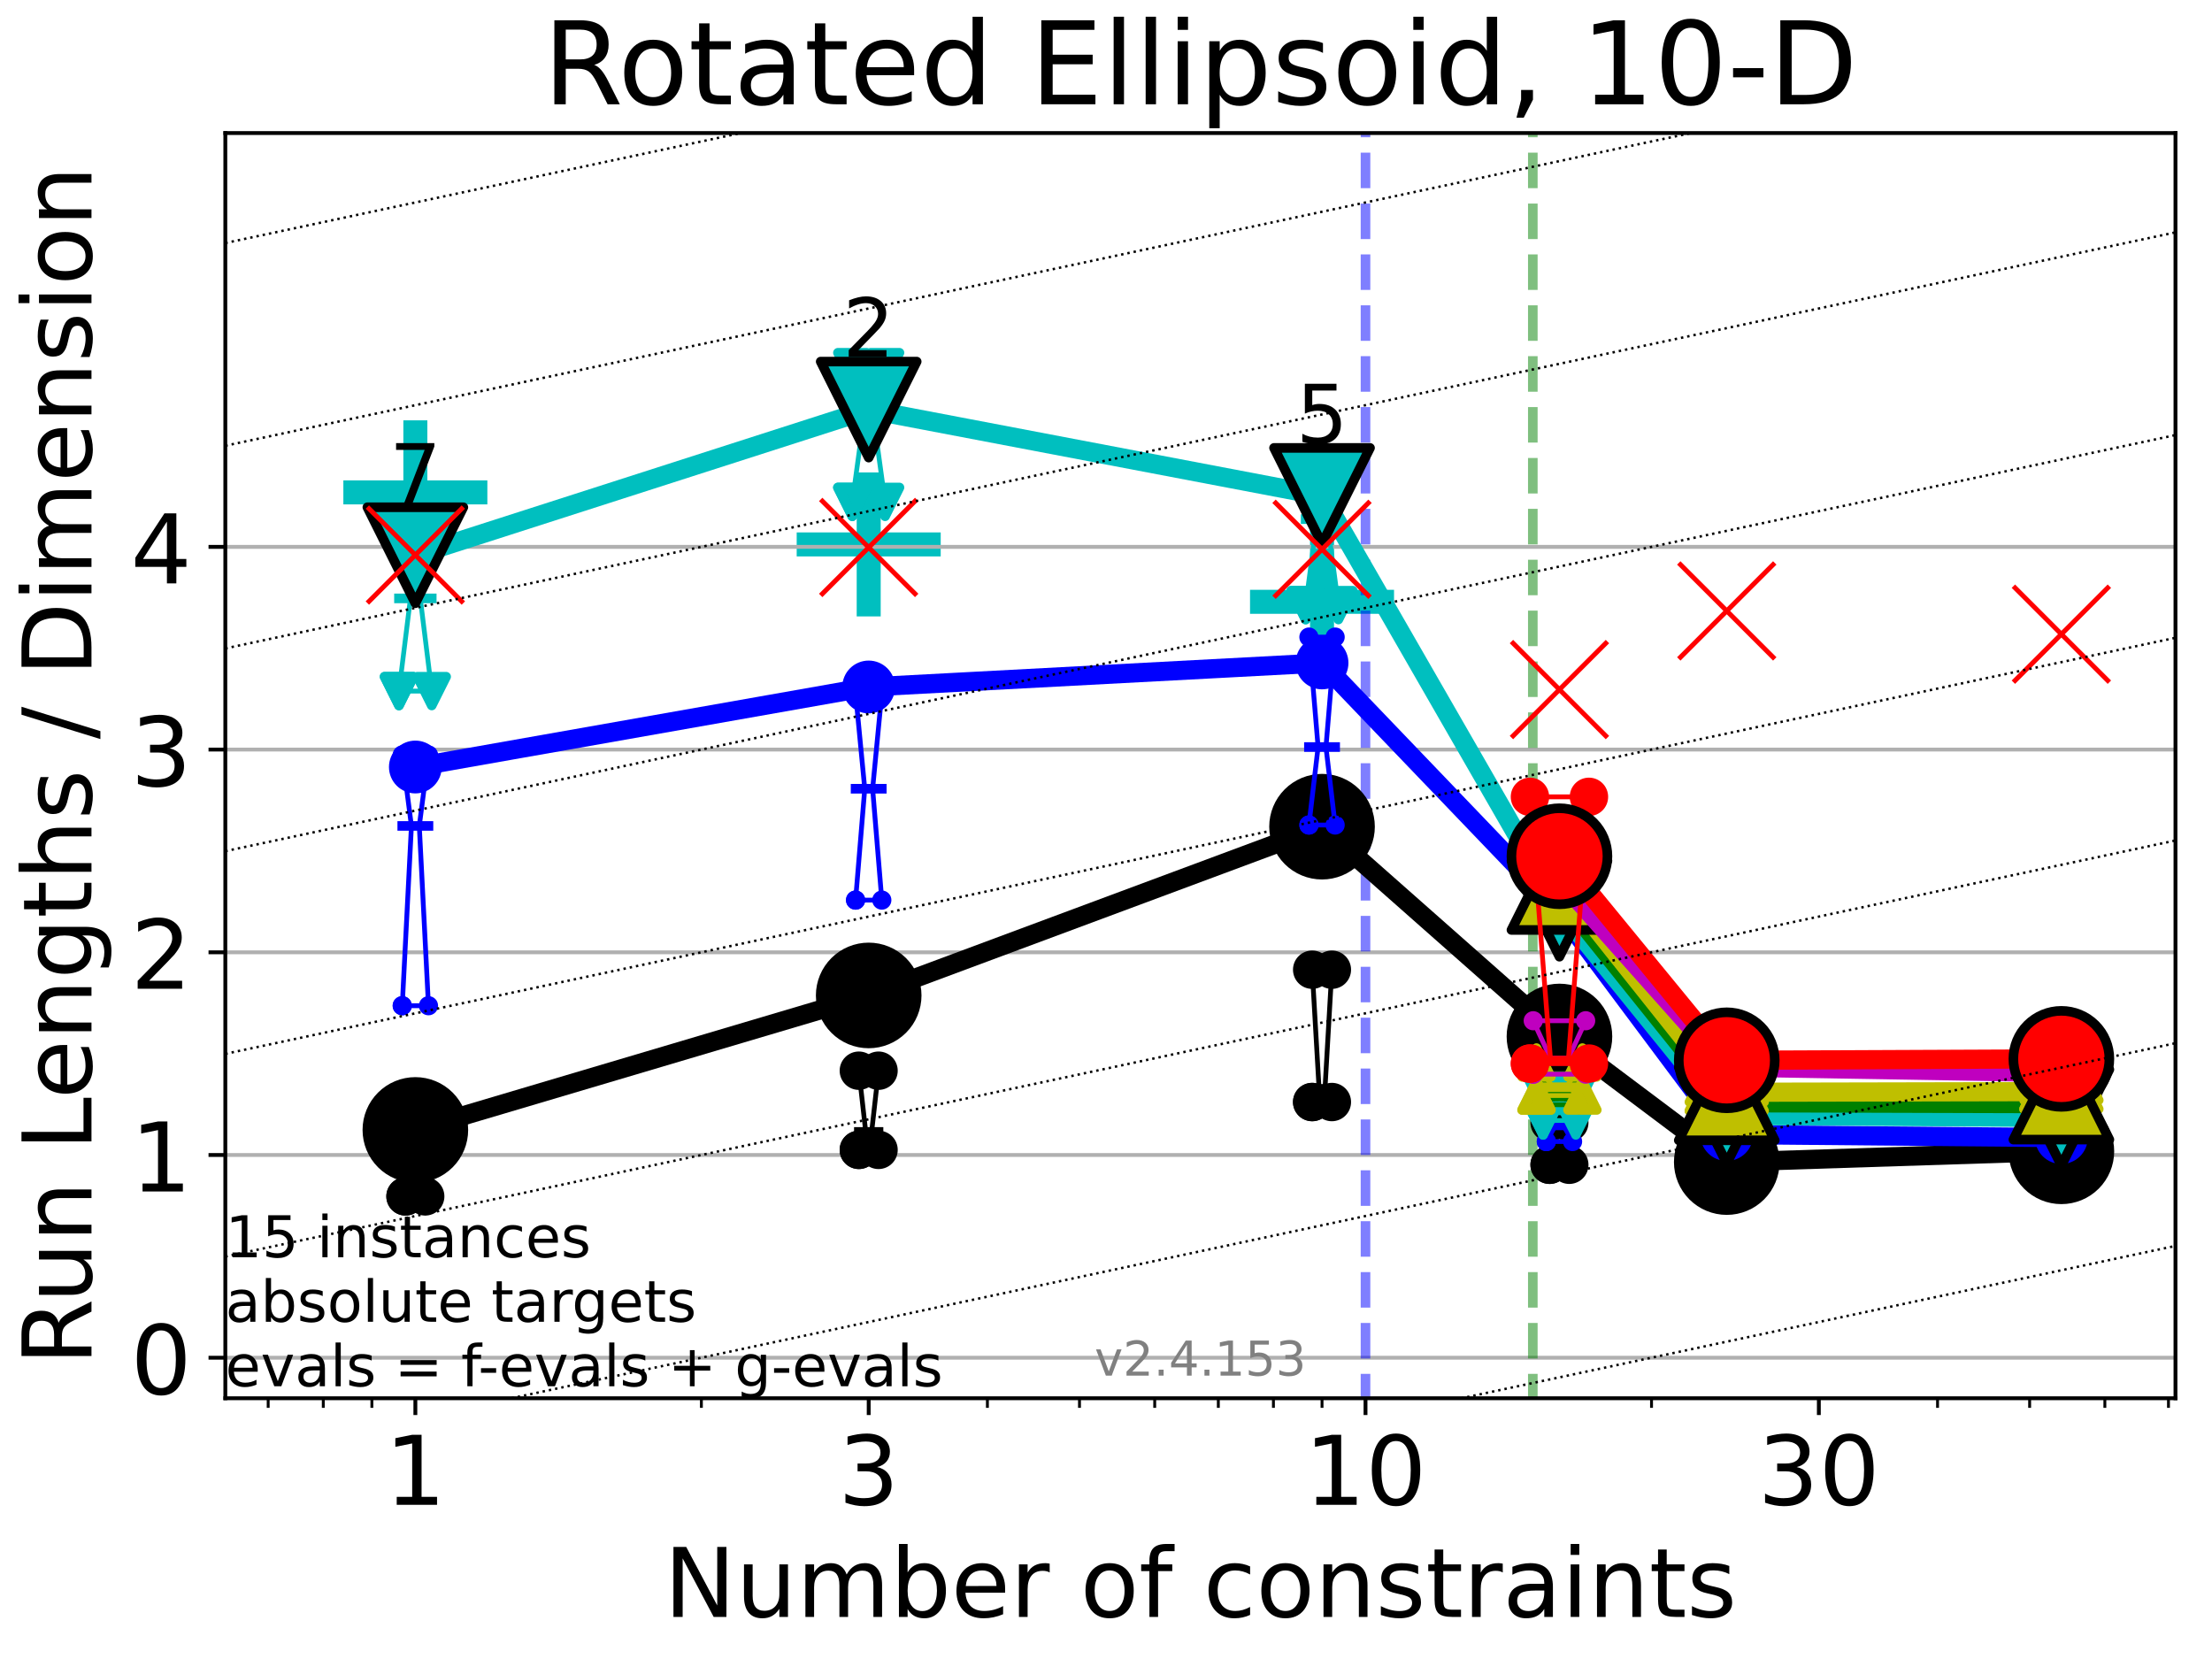 <?xml version="1.0" encoding="utf-8" standalone="no"?>
<!DOCTYPE svg PUBLIC "-//W3C//DTD SVG 1.1//EN"
  "http://www.w3.org/Graphics/SVG/1.1/DTD/svg11.dtd">
<!-- Created with matplotlib (https://matplotlib.org/) -->
<svg height="345.6pt" version="1.1" viewBox="0 0 460.8 345.6" width="460.8pt" xmlns="http://www.w3.org/2000/svg" xmlns:xlink="http://www.w3.org/1999/xlink">
 <defs>
  <style type="text/css">*{stroke-linecap:butt;stroke-linejoin:round;}</style>
 </defs>
 <g id="figure_1">
  <g id="patch_1">
   <path d="M 0 345.6 
L 460.8 345.6 
L 460.8 0 
L 0 0 
z
" style="fill:#ffffff;"/>
  </g>
  <g id="axes_1">
   <g id="patch_2">
    <path d="M 46.94 291.28 
L 453.192 291.28 
L 453.192 27.72 
L 46.94 27.72 
z
" style="fill:#ffffff;"/>
   </g>
   <g id="line2d_1">
    <defs>
     <path d="M -15 0 
L 15 0 
M 0 15 
L 0 -15 
" id="maeeb2fa58e" style="stroke:#00bfbf;stroke-width:5;"/>
    </defs>
    <g clip-path="url(#pd755759c2d)">
     <use style="fill:#00bfbf;stroke:#00bfbf;stroke-width:5;" x="275.403" xlink:href="#maeeb2fa58e" y="125.372"/>
    </g>
   </g>
   <g id="line2d_2">
    <g clip-path="url(#pd755759c2d)">
     <use style="fill:#00bfbf;stroke:#00bfbf;stroke-width:5;" x="86.527" xlink:href="#maeeb2fa58e" y="102.569"/>
    </g>
   </g>
   <g id="line2d_3">
    <g clip-path="url(#pd755759c2d)">
     <use style="fill:#00bfbf;stroke:#00bfbf;stroke-width:5;" x="180.965" xlink:href="#maeeb2fa58e" y="113.411"/>
    </g>
   </g>
   <g id="matplotlib.axis_1">
    <g id="xtick_1">
     <g id="line2d_4">
      <defs>
       <path d="M 0 0 
L 0 3.5 
" id="m3e8e1efa01" style="stroke:#000000;stroke-width:0.8;"/>
      </defs>
      <g>
       <use style="stroke:#000000;stroke-width:0.8;" x="86.527" xlink:href="#m3e8e1efa01" y="291.28"/>
      </g>
     </g>
     <g id="text_1">
      <!-- 1 -->
      <g transform="translate(80.164 313.477)scale(0.2 -0.2)">
       <defs>
        <path d="M 12.406 8.297 
L 28.516 8.297 
L 28.516 63.922 
L 10.984 60.406 
L 10.984 69.391 
L 28.422 72.906 
L 38.281 72.906 
L 38.281 8.297 
L 54.391 8.297 
L 54.391 0 
L 12.406 0 
z
" id="DejaVuSans-49"/>
       </defs>
       <use xlink:href="#DejaVuSans-49"/>
      </g>
     </g>
    </g>
    <g id="xtick_2">
     <g id="line2d_5">
      <g>
       <use style="stroke:#000000;stroke-width:0.8;" x="180.965" xlink:href="#m3e8e1efa01" y="291.28"/>
      </g>
     </g>
     <g id="text_2">
      <!-- 3 -->
      <g transform="translate(174.602 313.477)scale(0.2 -0.2)">
       <defs>
        <path d="M 40.578 39.312 
Q 47.656 37.797 51.625 33 
Q 55.609 28.219 55.609 21.188 
Q 55.609 10.406 48.188 4.484 
Q 40.766 -1.422 27.094 -1.422 
Q 22.516 -1.422 17.656 -0.516 
Q 12.797 0.391 7.625 2.203 
L 7.625 11.719 
Q 11.719 9.328 16.594 8.109 
Q 21.484 6.891 26.812 6.891 
Q 36.078 6.891 40.938 10.547 
Q 45.797 14.203 45.797 21.188 
Q 45.797 27.641 41.281 31.266 
Q 36.766 34.906 28.719 34.906 
L 20.219 34.906 
L 20.219 43.016 
L 29.109 43.016 
Q 36.375 43.016 40.234 45.922 
Q 44.094 48.828 44.094 54.297 
Q 44.094 59.906 40.109 62.906 
Q 36.141 65.922 28.719 65.922 
Q 24.656 65.922 20.016 65.031 
Q 15.375 64.156 9.812 62.312 
L 9.812 71.094 
Q 15.438 72.656 20.344 73.438 
Q 25.25 74.219 29.594 74.219 
Q 40.828 74.219 47.359 69.109 
Q 53.906 64.016 53.906 55.328 
Q 53.906 49.266 50.438 45.094 
Q 46.969 40.922 40.578 39.312 
z
" id="DejaVuSans-51"/>
       </defs>
       <use xlink:href="#DejaVuSans-51"/>
      </g>
     </g>
    </g>
    <g id="xtick_3">
     <g id="line2d_6">
      <g>
       <use style="stroke:#000000;stroke-width:0.8;" x="284.46" xlink:href="#m3e8e1efa01" y="291.28"/>
      </g>
     </g>
     <g id="text_3">
      <!-- 10 -->
      <g transform="translate(271.735 313.477)scale(0.2 -0.2)">
       <defs>
        <path d="M 31.781 66.406 
Q 24.172 66.406 20.328 58.906 
Q 16.5 51.422 16.5 36.375 
Q 16.5 21.391 20.328 13.891 
Q 24.172 6.391 31.781 6.391 
Q 39.453 6.391 43.281 13.891 
Q 47.125 21.391 47.125 36.375 
Q 47.125 51.422 43.281 58.906 
Q 39.453 66.406 31.781 66.406 
z
M 31.781 74.219 
Q 44.047 74.219 50.516 64.516 
Q 56.984 54.828 56.984 36.375 
Q 56.984 17.969 50.516 8.266 
Q 44.047 -1.422 31.781 -1.422 
Q 19.531 -1.422 13.062 8.266 
Q 6.594 17.969 6.594 36.375 
Q 6.594 54.828 13.062 64.516 
Q 19.531 74.219 31.781 74.219 
z
" id="DejaVuSans-48"/>
       </defs>
       <use xlink:href="#DejaVuSans-49"/>
       <use x="63.623" xlink:href="#DejaVuSans-48"/>
      </g>
     </g>
    </g>
    <g id="xtick_4">
     <g id="line2d_7">
      <g>
       <use style="stroke:#000000;stroke-width:0.8;" x="378.898" xlink:href="#m3e8e1efa01" y="291.28"/>
      </g>
     </g>
     <g id="text_4">
      <!-- 30 -->
      <g transform="translate(366.173 313.477)scale(0.2 -0.2)">
       <use xlink:href="#DejaVuSans-51"/>
       <use x="63.623" xlink:href="#DejaVuSans-48"/>
      </g>
     </g>
    </g>
    <g id="xtick_5">
     <g id="line2d_8">
      <defs>
       <path d="M 0 0 
L 0 2 
" id="mff36231b6b" style="stroke:#000000;stroke-width:0.6;"/>
      </defs>
      <g>
       <use style="stroke:#000000;stroke-width:0.6;" x="55.866" xlink:href="#mff36231b6b" y="291.28"/>
      </g>
     </g>
    </g>
    <g id="xtick_6">
     <g id="line2d_9">
      <g>
       <use style="stroke:#000000;stroke-width:0.6;" x="67.345" xlink:href="#mff36231b6b" y="291.28"/>
      </g>
     </g>
    </g>
    <g id="xtick_7">
     <g id="line2d_10">
      <g>
       <use style="stroke:#000000;stroke-width:0.6;" x="77.47" xlink:href="#mff36231b6b" y="291.28"/>
      </g>
     </g>
    </g>
    <g id="xtick_8">
     <g id="line2d_11">
      <g>
       <use style="stroke:#000000;stroke-width:0.6;" x="146.11" xlink:href="#mff36231b6b" y="291.28"/>
      </g>
     </g>
    </g>
    <g id="xtick_9">
     <g id="line2d_12">
      <g>
       <use style="stroke:#000000;stroke-width:0.6;" x="205.694" xlink:href="#mff36231b6b" y="291.28"/>
      </g>
     </g>
    </g>
    <g id="xtick_10">
     <g id="line2d_13">
      <g>
       <use style="stroke:#000000;stroke-width:0.6;" x="224.876" xlink:href="#mff36231b6b" y="291.28"/>
      </g>
     </g>
    </g>
    <g id="xtick_11">
     <g id="line2d_14">
      <g>
       <use style="stroke:#000000;stroke-width:0.6;" x="240.548" xlink:href="#mff36231b6b" y="291.28"/>
      </g>
     </g>
    </g>
    <g id="xtick_12">
     <g id="line2d_15">
      <g>
       <use style="stroke:#000000;stroke-width:0.6;" x="253.799" xlink:href="#mff36231b6b" y="291.28"/>
      </g>
     </g>
    </g>
    <g id="xtick_13">
     <g id="line2d_16">
      <g>
       <use style="stroke:#000000;stroke-width:0.6;" x="265.278" xlink:href="#mff36231b6b" y="291.28"/>
      </g>
     </g>
    </g>
    <g id="xtick_14">
     <g id="line2d_17">
      <g>
       <use style="stroke:#000000;stroke-width:0.6;" x="275.403" xlink:href="#mff36231b6b" y="291.28"/>
      </g>
     </g>
    </g>
    <g id="xtick_15">
     <g id="line2d_18">
      <g>
       <use style="stroke:#000000;stroke-width:0.6;" x="344.043" xlink:href="#mff36231b6b" y="291.28"/>
      </g>
     </g>
    </g>
    <g id="xtick_16">
     <g id="line2d_19">
      <g>
       <use style="stroke:#000000;stroke-width:0.6;" x="403.627" xlink:href="#mff36231b6b" y="291.28"/>
      </g>
     </g>
    </g>
    <g id="xtick_17">
     <g id="line2d_20">
      <g>
       <use style="stroke:#000000;stroke-width:0.6;" x="422.809" xlink:href="#mff36231b6b" y="291.28"/>
      </g>
     </g>
    </g>
    <g id="xtick_18">
     <g id="line2d_21">
      <g>
       <use style="stroke:#000000;stroke-width:0.6;" x="438.481" xlink:href="#mff36231b6b" y="291.28"/>
      </g>
     </g>
    </g>
    <g id="xtick_19">
     <g id="line2d_22">
      <g>
       <use style="stroke:#000000;stroke-width:0.6;" x="451.732" xlink:href="#mff36231b6b" y="291.28"/>
      </g>
     </g>
    </g>
    <g id="text_5">
     <!-- Number of constraints -->
     <g transform="translate(138.33 336.833)scale(0.2 -0.2)">
      <defs>
       <path d="M 9.812 72.906 
L 23.094 72.906 
L 55.422 11.922 
L 55.422 72.906 
L 64.984 72.906 
L 64.984 0 
L 51.703 0 
L 19.391 60.984 
L 19.391 0 
L 9.812 0 
z
" id="DejaVuSans-78"/>
       <path d="M 8.5 21.578 
L 8.5 54.688 
L 17.484 54.688 
L 17.484 21.922 
Q 17.484 14.156 20.5 10.266 
Q 23.531 6.391 29.594 6.391 
Q 36.859 6.391 41.078 11.031 
Q 45.312 15.672 45.312 23.688 
L 45.312 54.688 
L 54.297 54.688 
L 54.297 0 
L 45.312 0 
L 45.312 8.406 
Q 42.047 3.422 37.719 1 
Q 33.406 -1.422 27.688 -1.422 
Q 18.266 -1.422 13.375 4.438 
Q 8.5 10.297 8.5 21.578 
z
M 31.109 56 
z
" id="DejaVuSans-117"/>
       <path d="M 52 44.188 
Q 55.375 50.25 60.062 53.125 
Q 64.75 56 71.094 56 
Q 79.641 56 84.281 50.016 
Q 88.922 44.047 88.922 33.016 
L 88.922 0 
L 79.891 0 
L 79.891 32.719 
Q 79.891 40.578 77.094 44.375 
Q 74.312 48.188 68.609 48.188 
Q 61.625 48.188 57.562 43.547 
Q 53.516 38.922 53.516 30.906 
L 53.516 0 
L 44.484 0 
L 44.484 32.719 
Q 44.484 40.625 41.703 44.406 
Q 38.922 48.188 33.109 48.188 
Q 26.219 48.188 22.156 43.531 
Q 18.109 38.875 18.109 30.906 
L 18.109 0 
L 9.078 0 
L 9.078 54.688 
L 18.109 54.688 
L 18.109 46.188 
Q 21.188 51.219 25.484 53.609 
Q 29.781 56 35.688 56 
Q 41.656 56 45.828 52.969 
Q 50 49.953 52 44.188 
z
" id="DejaVuSans-109"/>
       <path d="M 48.688 27.297 
Q 48.688 37.203 44.609 42.844 
Q 40.531 48.484 33.406 48.484 
Q 26.266 48.484 22.188 42.844 
Q 18.109 37.203 18.109 27.297 
Q 18.109 17.391 22.188 11.75 
Q 26.266 6.109 33.406 6.109 
Q 40.531 6.109 44.609 11.75 
Q 48.688 17.391 48.688 27.297 
z
M 18.109 46.391 
Q 20.953 51.266 25.266 53.625 
Q 29.594 56 35.594 56 
Q 45.562 56 51.781 48.094 
Q 58.016 40.188 58.016 27.297 
Q 58.016 14.406 51.781 6.484 
Q 45.562 -1.422 35.594 -1.422 
Q 29.594 -1.422 25.266 0.953 
Q 20.953 3.328 18.109 8.203 
L 18.109 0 
L 9.078 0 
L 9.078 75.984 
L 18.109 75.984 
z
" id="DejaVuSans-98"/>
       <path d="M 56.203 29.594 
L 56.203 25.203 
L 14.891 25.203 
Q 15.484 15.922 20.484 11.062 
Q 25.484 6.203 34.422 6.203 
Q 39.594 6.203 44.453 7.469 
Q 49.312 8.734 54.109 11.281 
L 54.109 2.781 
Q 49.266 0.734 44.188 -0.344 
Q 39.109 -1.422 33.891 -1.422 
Q 20.797 -1.422 13.156 6.188 
Q 5.516 13.812 5.516 26.812 
Q 5.516 40.234 12.766 48.109 
Q 20.016 56 32.328 56 
Q 43.359 56 49.781 48.891 
Q 56.203 41.797 56.203 29.594 
z
M 47.219 32.234 
Q 47.125 39.594 43.094 43.984 
Q 39.062 48.391 32.422 48.391 
Q 24.906 48.391 20.391 44.141 
Q 15.875 39.891 15.188 32.172 
z
" id="DejaVuSans-101"/>
       <path d="M 41.109 46.297 
Q 39.594 47.172 37.812 47.578 
Q 36.031 48 33.891 48 
Q 26.266 48 22.188 43.047 
Q 18.109 38.094 18.109 28.812 
L 18.109 0 
L 9.078 0 
L 9.078 54.688 
L 18.109 54.688 
L 18.109 46.188 
Q 20.953 51.172 25.484 53.578 
Q 30.031 56 36.531 56 
Q 37.453 56 38.578 55.875 
Q 39.703 55.766 41.062 55.516 
z
" id="DejaVuSans-114"/>
       <path id="DejaVuSans-32"/>
       <path d="M 30.609 48.391 
Q 23.391 48.391 19.188 42.75 
Q 14.984 37.109 14.984 27.297 
Q 14.984 17.484 19.156 11.844 
Q 23.344 6.203 30.609 6.203 
Q 37.797 6.203 41.984 11.859 
Q 46.188 17.531 46.188 27.297 
Q 46.188 37.016 41.984 42.703 
Q 37.797 48.391 30.609 48.391 
z
M 30.609 56 
Q 42.328 56 49.016 48.375 
Q 55.719 40.766 55.719 27.297 
Q 55.719 13.875 49.016 6.219 
Q 42.328 -1.422 30.609 -1.422 
Q 18.844 -1.422 12.172 6.219 
Q 5.516 13.875 5.516 27.297 
Q 5.516 40.766 12.172 48.375 
Q 18.844 56 30.609 56 
z
" id="DejaVuSans-111"/>
       <path d="M 37.109 75.984 
L 37.109 68.5 
L 28.516 68.5 
Q 23.688 68.5 21.797 66.547 
Q 19.922 64.594 19.922 59.516 
L 19.922 54.688 
L 34.719 54.688 
L 34.719 47.703 
L 19.922 47.703 
L 19.922 0 
L 10.891 0 
L 10.891 47.703 
L 2.297 47.703 
L 2.297 54.688 
L 10.891 54.688 
L 10.891 58.5 
Q 10.891 67.625 15.141 71.797 
Q 19.391 75.984 28.609 75.984 
z
" id="DejaVuSans-102"/>
       <path d="M 48.781 52.594 
L 48.781 44.188 
Q 44.969 46.297 41.141 47.344 
Q 37.312 48.391 33.406 48.391 
Q 24.656 48.391 19.812 42.844 
Q 14.984 37.312 14.984 27.297 
Q 14.984 17.281 19.812 11.734 
Q 24.656 6.203 33.406 6.203 
Q 37.312 6.203 41.141 7.25 
Q 44.969 8.297 48.781 10.406 
L 48.781 2.094 
Q 45.016 0.344 40.984 -0.531 
Q 36.969 -1.422 32.422 -1.422 
Q 20.062 -1.422 12.781 6.344 
Q 5.516 14.109 5.516 27.297 
Q 5.516 40.672 12.859 48.328 
Q 20.219 56 33.016 56 
Q 37.156 56 41.109 55.141 
Q 45.062 54.297 48.781 52.594 
z
" id="DejaVuSans-99"/>
       <path d="M 54.891 33.016 
L 54.891 0 
L 45.906 0 
L 45.906 32.719 
Q 45.906 40.484 42.875 44.328 
Q 39.844 48.188 33.797 48.188 
Q 26.516 48.188 22.312 43.547 
Q 18.109 38.922 18.109 30.906 
L 18.109 0 
L 9.078 0 
L 9.078 54.688 
L 18.109 54.688 
L 18.109 46.188 
Q 21.344 51.125 25.703 53.562 
Q 30.078 56 35.797 56 
Q 45.219 56 50.047 50.172 
Q 54.891 44.344 54.891 33.016 
z
" id="DejaVuSans-110"/>
       <path d="M 44.281 53.078 
L 44.281 44.578 
Q 40.484 46.531 36.375 47.5 
Q 32.281 48.484 27.875 48.484 
Q 21.188 48.484 17.844 46.438 
Q 14.5 44.391 14.5 40.281 
Q 14.5 37.156 16.891 35.375 
Q 19.281 33.594 26.516 31.984 
L 29.594 31.297 
Q 39.156 29.25 43.188 25.516 
Q 47.219 21.781 47.219 15.094 
Q 47.219 7.469 41.188 3.016 
Q 35.156 -1.422 24.609 -1.422 
Q 20.219 -1.422 15.453 -0.562 
Q 10.688 0.297 5.422 2 
L 5.422 11.281 
Q 10.406 8.688 15.234 7.391 
Q 20.062 6.109 24.812 6.109 
Q 31.156 6.109 34.562 8.281 
Q 37.984 10.453 37.984 14.406 
Q 37.984 18.062 35.516 20.016 
Q 33.062 21.969 24.703 23.781 
L 21.578 24.516 
Q 13.234 26.266 9.516 29.906 
Q 5.812 33.547 5.812 39.891 
Q 5.812 47.609 11.281 51.797 
Q 16.75 56 26.812 56 
Q 31.781 56 36.172 55.266 
Q 40.578 54.547 44.281 53.078 
z
" id="DejaVuSans-115"/>
       <path d="M 18.312 70.219 
L 18.312 54.688 
L 36.812 54.688 
L 36.812 47.703 
L 18.312 47.703 
L 18.312 18.016 
Q 18.312 11.328 20.141 9.422 
Q 21.969 7.516 27.594 7.516 
L 36.812 7.516 
L 36.812 0 
L 27.594 0 
Q 17.188 0 13.234 3.875 
Q 9.281 7.766 9.281 18.016 
L 9.281 47.703 
L 2.688 47.703 
L 2.688 54.688 
L 9.281 54.688 
L 9.281 70.219 
z
" id="DejaVuSans-116"/>
       <path d="M 34.281 27.484 
Q 23.391 27.484 19.188 25 
Q 14.984 22.516 14.984 16.5 
Q 14.984 11.719 18.141 8.906 
Q 21.297 6.109 26.703 6.109 
Q 34.188 6.109 38.703 11.406 
Q 43.219 16.703 43.219 25.484 
L 43.219 27.484 
z
M 52.203 31.203 
L 52.203 0 
L 43.219 0 
L 43.219 8.297 
Q 40.141 3.328 35.547 0.953 
Q 30.953 -1.422 24.312 -1.422 
Q 15.922 -1.422 10.953 3.297 
Q 6 8.016 6 15.922 
Q 6 25.141 12.172 29.828 
Q 18.359 34.516 30.609 34.516 
L 43.219 34.516 
L 43.219 35.406 
Q 43.219 41.609 39.141 45 
Q 35.062 48.391 27.688 48.391 
Q 23 48.391 18.547 47.266 
Q 14.109 46.141 10.016 43.891 
L 10.016 52.203 
Q 14.938 54.109 19.578 55.047 
Q 24.219 56 28.609 56 
Q 40.484 56 46.344 49.844 
Q 52.203 43.703 52.203 31.203 
z
" id="DejaVuSans-97"/>
       <path d="M 9.422 54.688 
L 18.406 54.688 
L 18.406 0 
L 9.422 0 
z
M 9.422 75.984 
L 18.406 75.984 
L 18.406 64.594 
L 9.422 64.594 
z
" id="DejaVuSans-105"/>
      </defs>
      <use xlink:href="#DejaVuSans-78"/>
      <use x="74.805" xlink:href="#DejaVuSans-117"/>
      <use x="138.184" xlink:href="#DejaVuSans-109"/>
      <use x="235.596" xlink:href="#DejaVuSans-98"/>
      <use x="299.072" xlink:href="#DejaVuSans-101"/>
      <use x="360.596" xlink:href="#DejaVuSans-114"/>
      <use x="401.709" xlink:href="#DejaVuSans-32"/>
      <use x="433.496" xlink:href="#DejaVuSans-111"/>
      <use x="494.678" xlink:href="#DejaVuSans-102"/>
      <use x="529.883" xlink:href="#DejaVuSans-32"/>
      <use x="561.67" xlink:href="#DejaVuSans-99"/>
      <use x="616.65" xlink:href="#DejaVuSans-111"/>
      <use x="677.832" xlink:href="#DejaVuSans-110"/>
      <use x="741.211" xlink:href="#DejaVuSans-115"/>
      <use x="793.311" xlink:href="#DejaVuSans-116"/>
      <use x="832.52" xlink:href="#DejaVuSans-114"/>
      <use x="873.633" xlink:href="#DejaVuSans-97"/>
      <use x="934.912" xlink:href="#DejaVuSans-105"/>
      <use x="962.695" xlink:href="#DejaVuSans-110"/>
      <use x="1026.074" xlink:href="#DejaVuSans-116"/>
      <use x="1065.283" xlink:href="#DejaVuSans-115"/>
     </g>
    </g>
   </g>
   <g id="matplotlib.axis_2">
    <g id="ytick_1">
     <g id="line2d_23">
      <path clip-path="url(#pd755759c2d)" d="M 46.94 282.834 
L 453.192 282.834 
" style="fill:none;stroke:#b0b0b0;stroke-linecap:square;stroke-width:0.8;"/>
     </g>
     <g id="line2d_24">
      <defs>
       <path d="M 0 0 
L -3.5 0 
" id="mf34461564a" style="stroke:#000000;stroke-width:0.8;"/>
      </defs>
      <g>
       <use style="stroke:#000000;stroke-width:0.8;" x="46.94" xlink:href="#mf34461564a" y="282.834"/>
      </g>
     </g>
     <g id="text_6">
      <!-- 0 -->
      <g transform="translate(27.215 290.433)scale(0.2 -0.2)">
       <use xlink:href="#DejaVuSans-48"/>
      </g>
     </g>
    </g>
    <g id="ytick_2">
     <g id="line2d_25">
      <path clip-path="url(#pd755759c2d)" d="M 46.94 240.607 
L 453.192 240.607 
" style="fill:none;stroke:#b0b0b0;stroke-linecap:square;stroke-width:0.8;"/>
     </g>
     <g id="line2d_26">
      <g>
       <use style="stroke:#000000;stroke-width:0.8;" x="46.94" xlink:href="#mf34461564a" y="240.607"/>
      </g>
     </g>
     <g id="text_7">
      <!-- 1 -->
      <g transform="translate(27.215 248.205)scale(0.2 -0.2)">
       <use xlink:href="#DejaVuSans-49"/>
      </g>
     </g>
    </g>
    <g id="ytick_3">
     <g id="line2d_27">
      <path clip-path="url(#pd755759c2d)" d="M 46.94 198.379 
L 453.192 198.379 
" style="fill:none;stroke:#b0b0b0;stroke-linecap:square;stroke-width:0.8;"/>
     </g>
     <g id="line2d_28">
      <g>
       <use style="stroke:#000000;stroke-width:0.8;" x="46.94" xlink:href="#mf34461564a" y="198.379"/>
      </g>
     </g>
     <g id="text_8">
      <!-- 2 -->
      <g transform="translate(27.215 205.977)scale(0.2 -0.2)">
       <defs>
        <path d="M 19.188 8.297 
L 53.609 8.297 
L 53.609 0 
L 7.328 0 
L 7.328 8.297 
Q 12.938 14.109 22.625 23.891 
Q 32.328 33.688 34.812 36.531 
Q 39.547 41.844 41.422 45.531 
Q 43.312 49.219 43.312 52.781 
Q 43.312 58.594 39.234 62.25 
Q 35.156 65.922 28.609 65.922 
Q 23.969 65.922 18.812 64.312 
Q 13.672 62.703 7.812 59.422 
L 7.812 69.391 
Q 13.766 71.781 18.938 73 
Q 24.125 74.219 28.422 74.219 
Q 39.75 74.219 46.484 68.547 
Q 53.219 62.891 53.219 53.422 
Q 53.219 48.922 51.531 44.891 
Q 49.859 40.875 45.406 35.406 
Q 44.188 33.984 37.641 27.219 
Q 31.109 20.453 19.188 8.297 
z
" id="DejaVuSans-50"/>
       </defs>
       <use xlink:href="#DejaVuSans-50"/>
      </g>
     </g>
    </g>
    <g id="ytick_4">
     <g id="line2d_29">
      <path clip-path="url(#pd755759c2d)" d="M 46.94 156.151 
L 453.192 156.151 
" style="fill:none;stroke:#b0b0b0;stroke-linecap:square;stroke-width:0.8;"/>
     </g>
     <g id="line2d_30">
      <g>
       <use style="stroke:#000000;stroke-width:0.8;" x="46.94" xlink:href="#mf34461564a" y="156.151"/>
      </g>
     </g>
     <g id="text_9">
      <!-- 3 -->
      <g transform="translate(27.215 163.75)scale(0.2 -0.2)">
       <use xlink:href="#DejaVuSans-51"/>
      </g>
     </g>
    </g>
    <g id="ytick_5">
     <g id="line2d_31">
      <path clip-path="url(#pd755759c2d)" d="M 46.94 113.923 
L 453.192 113.923 
" style="fill:none;stroke:#b0b0b0;stroke-linecap:square;stroke-width:0.8;"/>
     </g>
     <g id="line2d_32">
      <g>
       <use style="stroke:#000000;stroke-width:0.8;" x="46.94" xlink:href="#mf34461564a" y="113.923"/>
      </g>
     </g>
     <g id="text_10">
      <!-- 4 -->
      <g transform="translate(27.215 121.522)scale(0.2 -0.2)">
       <defs>
        <path d="M 37.797 64.312 
L 12.891 25.391 
L 37.797 25.391 
z
M 35.203 72.906 
L 47.609 72.906 
L 47.609 25.391 
L 58.016 25.391 
L 58.016 17.188 
L 47.609 17.188 
L 47.609 0 
L 37.797 0 
L 37.797 17.188 
L 4.891 17.188 
L 4.891 26.703 
z
" id="DejaVuSans-52"/>
       </defs>
       <use xlink:href="#DejaVuSans-52"/>
      </g>
     </g>
    </g>
    <g id="text_11">
     <!-- Run Lengths / Dimension -->
     <g transform="translate(19.056 284.433)rotate(-90)scale(0.2 -0.2)">
      <defs>
       <path d="M 44.391 34.188 
Q 47.562 33.109 50.562 29.594 
Q 53.562 26.078 56.594 19.922 
L 66.609 0 
L 56 0 
L 46.688 18.703 
Q 43.062 26.031 39.672 28.422 
Q 36.281 30.812 30.422 30.812 
L 19.672 30.812 
L 19.672 0 
L 9.812 0 
L 9.812 72.906 
L 32.078 72.906 
Q 44.578 72.906 50.734 67.672 
Q 56.891 62.453 56.891 51.906 
Q 56.891 45.016 53.688 40.469 
Q 50.484 35.938 44.391 34.188 
z
M 19.672 64.797 
L 19.672 38.922 
L 32.078 38.922 
Q 39.203 38.922 42.844 42.219 
Q 46.484 45.516 46.484 51.906 
Q 46.484 58.297 42.844 61.547 
Q 39.203 64.797 32.078 64.797 
z
" id="DejaVuSans-82"/>
       <path d="M 9.812 72.906 
L 19.672 72.906 
L 19.672 8.297 
L 55.172 8.297 
L 55.172 0 
L 9.812 0 
z
" id="DejaVuSans-76"/>
       <path d="M 45.406 27.984 
Q 45.406 37.75 41.375 43.109 
Q 37.359 48.484 30.078 48.484 
Q 22.859 48.484 18.828 43.109 
Q 14.797 37.75 14.797 27.984 
Q 14.797 18.266 18.828 12.891 
Q 22.859 7.516 30.078 7.516 
Q 37.359 7.516 41.375 12.891 
Q 45.406 18.266 45.406 27.984 
z
M 54.391 6.781 
Q 54.391 -7.172 48.188 -13.984 
Q 42 -20.797 29.203 -20.797 
Q 24.469 -20.797 20.266 -20.094 
Q 16.062 -19.391 12.109 -17.922 
L 12.109 -9.188 
Q 16.062 -11.328 19.922 -12.344 
Q 23.781 -13.375 27.781 -13.375 
Q 36.625 -13.375 41.016 -8.766 
Q 45.406 -4.156 45.406 5.172 
L 45.406 9.625 
Q 42.625 4.781 38.281 2.391 
Q 33.938 0 27.875 0 
Q 17.828 0 11.672 7.656 
Q 5.516 15.328 5.516 27.984 
Q 5.516 40.672 11.672 48.328 
Q 17.828 56 27.875 56 
Q 33.938 56 38.281 53.609 
Q 42.625 51.219 45.406 46.391 
L 45.406 54.688 
L 54.391 54.688 
z
" id="DejaVuSans-103"/>
       <path d="M 54.891 33.016 
L 54.891 0 
L 45.906 0 
L 45.906 32.719 
Q 45.906 40.484 42.875 44.328 
Q 39.844 48.188 33.797 48.188 
Q 26.516 48.188 22.312 43.547 
Q 18.109 38.922 18.109 30.906 
L 18.109 0 
L 9.078 0 
L 9.078 75.984 
L 18.109 75.984 
L 18.109 46.188 
Q 21.344 51.125 25.703 53.562 
Q 30.078 56 35.797 56 
Q 45.219 56 50.047 50.172 
Q 54.891 44.344 54.891 33.016 
z
" id="DejaVuSans-104"/>
       <path d="M 25.391 72.906 
L 33.688 72.906 
L 8.297 -9.281 
L 0 -9.281 
z
" id="DejaVuSans-47"/>
       <path d="M 19.672 64.797 
L 19.672 8.109 
L 31.594 8.109 
Q 46.688 8.109 53.688 14.938 
Q 60.688 21.781 60.688 36.531 
Q 60.688 51.172 53.688 57.984 
Q 46.688 64.797 31.594 64.797 
z
M 9.812 72.906 
L 30.078 72.906 
Q 51.266 72.906 61.172 64.094 
Q 71.094 55.281 71.094 36.531 
Q 71.094 17.672 61.125 8.828 
Q 51.172 0 30.078 0 
L 9.812 0 
z
" id="DejaVuSans-68"/>
      </defs>
      <use xlink:href="#DejaVuSans-82"/>
      <use x="64.982" xlink:href="#DejaVuSans-117"/>
      <use x="128.361" xlink:href="#DejaVuSans-110"/>
      <use x="191.74" xlink:href="#DejaVuSans-32"/>
      <use x="223.527" xlink:href="#DejaVuSans-76"/>
      <use x="277.49" xlink:href="#DejaVuSans-101"/>
      <use x="339.014" xlink:href="#DejaVuSans-110"/>
      <use x="402.393" xlink:href="#DejaVuSans-103"/>
      <use x="465.869" xlink:href="#DejaVuSans-116"/>
      <use x="505.078" xlink:href="#DejaVuSans-104"/>
      <use x="568.457" xlink:href="#DejaVuSans-115"/>
      <use x="620.557" xlink:href="#DejaVuSans-32"/>
      <use x="652.344" xlink:href="#DejaVuSans-47"/>
      <use x="686.035" xlink:href="#DejaVuSans-32"/>
      <use x="717.822" xlink:href="#DejaVuSans-68"/>
      <use x="794.824" xlink:href="#DejaVuSans-105"/>
      <use x="822.607" xlink:href="#DejaVuSans-109"/>
      <use x="920.02" xlink:href="#DejaVuSans-101"/>
      <use x="981.543" xlink:href="#DejaVuSans-110"/>
      <use x="1044.922" xlink:href="#DejaVuSans-115"/>
      <use x="1097.021" xlink:href="#DejaVuSans-105"/>
      <use x="1124.805" xlink:href="#DejaVuSans-111"/>
      <use x="1185.986" xlink:href="#DejaVuSans-110"/>
     </g>
    </g>
   </g>
   <g id="LineCollection_1">
    <path clip-path="url(#pd755759c2d)" d="M 284.46 346.6 
L 284.46 27.72 
" style="fill:none;stroke:#0000ff;stroke-dasharray:7.4,3.2;stroke-dashoffset:0;stroke-opacity:0.5;stroke-width:2;"/>
   </g>
   <g id="LineCollection_2">
    <path clip-path="url(#pd755759c2d)" d="M 319.314 346.6 
L 319.314 27.72 
" style="fill:none;stroke:#008000;stroke-dasharray:7.4,3.2;stroke-dashoffset:0;stroke-opacity:0.5;stroke-width:2;"/>
   </g>
   <g id="line2d_33">
    <path clip-path="url(#pd755759c2d)" d="M 84.478 249.226 
L 85.912 239.887 
L 84.478 233.604 
L 88.575 233.604 
L 87.141 239.887 
L 88.575 249.226 
L 84.478 249.226 
" style="fill:none;stroke:#000000;stroke-linecap:square;"/>
   </g>
   <g id="line2d_34">
    <path clip-path="url(#pd755759c2d)" d="M 84.478 249.226 
L 88.575 249.226 
L 88.575 233.604 
L 84.478 233.604 
L 84.478 249.226 
" style="fill:none;"/>
    <defs>
     <path d="M 0 3 
C 0.796 3 1.559 2.684 2.121 2.121 
C 2.684 1.559 3 0.796 3 0 
C 3 -0.796 2.684 -1.559 2.121 -2.121 
C 1.559 -2.684 0.796 -3 0 -3 
C -0.796 -3 -1.559 -2.684 -2.121 -2.121 
C -2.684 -1.559 -3 -0.796 -3 0 
C -3 0.796 -2.684 1.559 -2.121 2.121 
C -1.559 2.684 -0.796 3 0 3 
z
" id="m15d55c3f2c" style="stroke:#000000;stroke-width:2;"/>
    </defs>
    <g clip-path="url(#pd755759c2d)">
     <use style="stroke:#000000;stroke-width:2;" x="84.478" xlink:href="#m15d55c3f2c" y="249.226"/>
     <use style="stroke:#000000;stroke-width:2;" x="88.575" xlink:href="#m15d55c3f2c" y="249.226"/>
     <use style="stroke:#000000;stroke-width:2;" x="88.575" xlink:href="#m15d55c3f2c" y="233.604"/>
     <use style="stroke:#000000;stroke-width:2;" x="84.478" xlink:href="#m15d55c3f2c" y="233.604"/>
     <use style="stroke:#000000;stroke-width:2;" x="84.478" xlink:href="#m15d55c3f2c" y="249.226"/>
    </g>
   </g>
   <g id="line2d_35">
    <path clip-path="url(#pd755759c2d)" d="M 84.478 239.887 
L 88.575 239.887 
" style="fill:none;stroke:#000000;stroke-linecap:square;stroke-width:2;"/>
   </g>
   <g id="line2d_36">
    <path clip-path="url(#pd755759c2d)" d="M 178.916 239.538 
L 180.35 235.795 
L 178.916 223.048 
L 183.013 223.048 
L 181.579 235.795 
L 183.013 239.538 
L 178.916 239.538 
" style="fill:none;stroke:#000000;stroke-linecap:square;"/>
   </g>
   <g id="line2d_37">
    <path clip-path="url(#pd755759c2d)" d="M 178.916 239.538 
L 183.013 239.538 
L 183.013 223.048 
L 178.916 223.048 
L 178.916 239.538 
" style="fill:none;"/>
    <g clip-path="url(#pd755759c2d)">
     <use style="stroke:#000000;stroke-width:2;" x="178.916" xlink:href="#m15d55c3f2c" y="239.538"/>
     <use style="stroke:#000000;stroke-width:2;" x="183.013" xlink:href="#m15d55c3f2c" y="239.538"/>
     <use style="stroke:#000000;stroke-width:2;" x="183.013" xlink:href="#m15d55c3f2c" y="223.048"/>
     <use style="stroke:#000000;stroke-width:2;" x="178.916" xlink:href="#m15d55c3f2c" y="223.048"/>
     <use style="stroke:#000000;stroke-width:2;" x="178.916" xlink:href="#m15d55c3f2c" y="239.538"/>
    </g>
   </g>
   <g id="line2d_38">
    <path clip-path="url(#pd755759c2d)" d="M 178.916 235.795 
L 183.013 235.795 
" style="fill:none;stroke:#000000;stroke-linecap:square;stroke-width:2;"/>
   </g>
   <g id="line2d_39">
    <path clip-path="url(#pd755759c2d)" d="M 273.354 229.574 
L 274.788 226.826 
L 273.354 202.007 
L 277.451 202.007 
L 276.017 226.826 
L 277.451 229.574 
L 273.354 229.574 
" style="fill:none;stroke:#000000;stroke-linecap:square;"/>
   </g>
   <g id="line2d_40">
    <path clip-path="url(#pd755759c2d)" d="M 273.354 229.574 
L 277.451 229.574 
L 277.451 202.007 
L 273.354 202.007 
L 273.354 229.574 
" style="fill:none;"/>
    <g clip-path="url(#pd755759c2d)">
     <use style="stroke:#000000;stroke-width:2;" x="273.354" xlink:href="#m15d55c3f2c" y="229.574"/>
     <use style="stroke:#000000;stroke-width:2;" x="277.451" xlink:href="#m15d55c3f2c" y="229.574"/>
     <use style="stroke:#000000;stroke-width:2;" x="277.451" xlink:href="#m15d55c3f2c" y="202.007"/>
     <use style="stroke:#000000;stroke-width:2;" x="273.354" xlink:href="#m15d55c3f2c" y="202.007"/>
     <use style="stroke:#000000;stroke-width:2;" x="273.354" xlink:href="#m15d55c3f2c" y="229.574"/>
    </g>
   </g>
   <g id="line2d_41">
    <path clip-path="url(#pd755759c2d)" d="M 273.354 226.826 
L 277.451 226.826 
" style="fill:none;stroke:#000000;stroke-linecap:square;stroke-width:2;"/>
   </g>
   <g id="line2d_42">
    <path clip-path="url(#pd755759c2d)" d="M 322.813 242.641 
L 324.247 238.528 
L 322.813 233.856 
L 326.91 233.856 
L 325.476 238.528 
L 326.91 242.641 
L 322.813 242.641 
" style="fill:none;stroke:#000000;stroke-linecap:square;"/>
   </g>
   <g id="line2d_43">
    <path clip-path="url(#pd755759c2d)" d="M 322.813 242.641 
L 326.91 242.641 
L 326.91 233.856 
L 322.813 233.856 
L 322.813 242.641 
" style="fill:none;"/>
    <g clip-path="url(#pd755759c2d)">
     <use style="stroke:#000000;stroke-width:2;" x="322.813" xlink:href="#m15d55c3f2c" y="242.641"/>
     <use style="stroke:#000000;stroke-width:2;" x="326.91" xlink:href="#m15d55c3f2c" y="242.641"/>
     <use style="stroke:#000000;stroke-width:2;" x="326.91" xlink:href="#m15d55c3f2c" y="233.856"/>
     <use style="stroke:#000000;stroke-width:2;" x="322.813" xlink:href="#m15d55c3f2c" y="233.856"/>
     <use style="stroke:#000000;stroke-width:2;" x="322.813" xlink:href="#m15d55c3f2c" y="242.641"/>
    </g>
   </g>
   <g id="line2d_44">
    <path clip-path="url(#pd755759c2d)" d="M 322.813 238.528 
L 326.91 238.528 
" style="fill:none;stroke:#000000;stroke-linecap:square;stroke-width:2;"/>
   </g>
   <g id="line2d_45">
    <path clip-path="url(#pd755759c2d)" d="M 357.668 245.046 
L 359.101 242.951 
L 357.668 240.154 
L 361.764 240.154 
L 360.33 242.951 
L 361.764 245.046 
L 357.668 245.046 
" style="fill:none;stroke:#000000;stroke-linecap:square;"/>
   </g>
   <g id="line2d_46">
    <path clip-path="url(#pd755759c2d)" d="M 357.668 245.046 
L 361.764 245.046 
L 361.764 240.154 
L 357.668 240.154 
L 357.668 245.046 
" style="fill:none;"/>
    <g clip-path="url(#pd755759c2d)">
     <use style="stroke:#000000;stroke-width:2;" x="357.668" xlink:href="#m15d55c3f2c" y="245.046"/>
     <use style="stroke:#000000;stroke-width:2;" x="361.764" xlink:href="#m15d55c3f2c" y="245.046"/>
     <use style="stroke:#000000;stroke-width:2;" x="361.764" xlink:href="#m15d55c3f2c" y="240.154"/>
     <use style="stroke:#000000;stroke-width:2;" x="357.668" xlink:href="#m15d55c3f2c" y="240.154"/>
     <use style="stroke:#000000;stroke-width:2;" x="357.668" xlink:href="#m15d55c3f2c" y="245.046"/>
    </g>
   </g>
   <g id="line2d_47">
    <path clip-path="url(#pd755759c2d)" d="M 357.668 242.951 
L 361.764 242.951 
" style="fill:none;stroke:#000000;stroke-linecap:square;stroke-width:2;"/>
   </g>
   <g id="line2d_48">
    <path clip-path="url(#pd755759c2d)" d="M 427.376 241.547 
L 428.81 239.195 
L 427.376 238.284 
L 431.473 238.284 
L 430.039 239.195 
L 431.473 241.547 
L 427.376 241.547 
" style="fill:none;stroke:#000000;stroke-linecap:square;"/>
   </g>
   <g id="line2d_49">
    <path clip-path="url(#pd755759c2d)" d="M 427.376 241.547 
L 431.473 241.547 
L 431.473 238.284 
L 427.376 238.284 
L 427.376 241.547 
" style="fill:none;"/>
    <g clip-path="url(#pd755759c2d)">
     <use style="stroke:#000000;stroke-width:2;" x="427.376" xlink:href="#m15d55c3f2c" y="241.547"/>
     <use style="stroke:#000000;stroke-width:2;" x="431.473" xlink:href="#m15d55c3f2c" y="241.547"/>
     <use style="stroke:#000000;stroke-width:2;" x="431.473" xlink:href="#m15d55c3f2c" y="238.284"/>
     <use style="stroke:#000000;stroke-width:2;" x="427.376" xlink:href="#m15d55c3f2c" y="238.284"/>
     <use style="stroke:#000000;stroke-width:2;" x="427.376" xlink:href="#m15d55c3f2c" y="241.547"/>
    </g>
   </g>
   <g id="line2d_50">
    <path clip-path="url(#pd755759c2d)" d="M 427.376 239.195 
L 431.473 239.195 
" style="fill:none;stroke:#000000;stroke-linecap:square;stroke-width:2;"/>
   </g>
   <g id="line2d_51">
    <path clip-path="url(#pd755759c2d)" d="M 86.527 235.386 
L 180.965 207.368 
" style="fill:none;stroke:#000000;stroke-linecap:square;stroke-width:4;"/>
   </g>
   <g id="line2d_52">
    <path clip-path="url(#pd755759c2d)" d="M 180.965 207.368 
L 275.403 172.212 
" style="fill:none;stroke:#000000;stroke-linecap:square;stroke-width:4;"/>
   </g>
   <g id="line2d_53">
    <path clip-path="url(#pd755759c2d)" d="M 275.403 172.212 
L 324.862 215.919 
" style="fill:none;stroke:#000000;stroke-linecap:square;stroke-width:4;"/>
   </g>
   <g id="line2d_54">
    <path clip-path="url(#pd755759c2d)" d="M 324.862 215.919 
L 359.716 242.083 
" style="fill:none;stroke:#000000;stroke-linecap:square;stroke-width:4;"/>
   </g>
   <g id="line2d_55">
    <path clip-path="url(#pd755759c2d)" d="M 359.716 242.083 
L 429.424 239.84 
" style="fill:none;stroke:#000000;stroke-linecap:square;stroke-width:4;"/>
   </g>
   <g id="line2d_56">
    <path clip-path="url(#pd755759c2d)" d="M 86.527 235.386 
L 180.965 207.368 
L 275.403 172.212 
L 324.862 215.919 
L 359.716 242.083 
L 429.424 239.84 
" style="fill:none;"/>
    <defs>
     <path d="M 0 10 
C 2.652 10 5.196 8.946 7.071 7.071 
C 8.946 5.196 10 2.652 10 0 
C 10 -2.652 8.946 -5.196 7.071 -7.071 
C 5.196 -8.946 2.652 -10 0 -10 
C -2.652 -10 -5.196 -8.946 -7.071 -7.071 
C -8.946 -5.196 -10 -2.652 -10 0 
C -10 2.652 -8.946 5.196 -7.071 7.071 
C -5.196 8.946 -2.652 10 0 10 
z
" id="mfb914fa907" style="stroke:#000000;stroke-width:2;"/>
    </defs>
    <g clip-path="url(#pd755759c2d)">
     <use style="stroke:#000000;stroke-width:2;" x="86.527" xlink:href="#mfb914fa907" y="235.386"/>
     <use style="stroke:#000000;stroke-width:2;" x="180.965" xlink:href="#mfb914fa907" y="207.368"/>
     <use style="stroke:#000000;stroke-width:2;" x="275.403" xlink:href="#mfb914fa907" y="172.212"/>
     <use style="stroke:#000000;stroke-width:2;" x="324.862" xlink:href="#mfb914fa907" y="215.919"/>
     <use style="stroke:#000000;stroke-width:2;" x="359.716" xlink:href="#mfb914fa907" y="242.083"/>
     <use style="stroke:#000000;stroke-width:2;" x="429.424" xlink:href="#mfb914fa907" y="239.84"/>
    </g>
   </g>
   <g id="line2d_57">
    <path clip-path="url(#pd755759c2d)" d="M 83.796 209.51 
L 85.707 172.056 
L 83.796 157.272 
L 89.258 157.272 
L 87.346 172.056 
L 89.258 209.51 
L 83.796 209.51 
" style="fill:none;stroke:#0000ff;stroke-linecap:square;"/>
   </g>
   <g id="line2d_58">
    <path clip-path="url(#pd755759c2d)" d="M 83.796 209.51 
L 89.258 209.51 
L 89.258 157.272 
L 83.796 157.272 
L 83.796 209.51 
" style="fill:none;"/>
    <defs>
     <path d="M 0 1.5 
C 0.398 1.5 0.779 1.342 1.061 1.061 
C 1.342 0.779 1.5 0.398 1.5 0 
C 1.5 -0.398 1.342 -0.779 1.061 -1.061 
C 0.779 -1.342 0.398 -1.5 0 -1.5 
C -0.398 -1.5 -0.779 -1.342 -1.061 -1.061 
C -1.342 -0.779 -1.5 -0.398 -1.5 0 
C -1.5 0.398 -1.342 0.779 -1.061 1.061 
C -0.779 1.342 -0.398 1.5 0 1.5 
z
" id="m1e031e28de" style="stroke:#0000ff;"/>
    </defs>
    <g clip-path="url(#pd755759c2d)">
     <use style="fill:#0000ff;stroke:#0000ff;" x="83.796" xlink:href="#m1e031e28de" y="209.51"/>
     <use style="fill:#0000ff;stroke:#0000ff;" x="89.258" xlink:href="#m1e031e28de" y="209.51"/>
     <use style="fill:#0000ff;stroke:#0000ff;" x="89.258" xlink:href="#m1e031e28de" y="157.272"/>
     <use style="fill:#0000ff;stroke:#0000ff;" x="83.796" xlink:href="#m1e031e28de" y="157.272"/>
     <use style="fill:#0000ff;stroke:#0000ff;" x="83.796" xlink:href="#m1e031e28de" y="209.51"/>
    </g>
   </g>
   <g id="line2d_59">
    <path clip-path="url(#pd755759c2d)" d="M 83.796 172.056 
L 89.258 172.056 
" style="fill:none;stroke:#0000ff;stroke-linecap:square;stroke-width:2;"/>
   </g>
   <g id="line2d_60">
    <path clip-path="url(#pd755759c2d)" d="M 178.234 187.505 
L 180.145 164.313 
L 178.234 144.43 
L 183.696 144.43 
L 181.784 164.313 
L 183.696 187.505 
L 178.234 187.505 
" style="fill:none;stroke:#0000ff;stroke-linecap:square;"/>
   </g>
   <g id="line2d_61">
    <path clip-path="url(#pd755759c2d)" d="M 178.234 187.505 
L 183.696 187.505 
L 183.696 144.43 
L 178.234 144.43 
L 178.234 187.505 
" style="fill:none;"/>
    <g clip-path="url(#pd755759c2d)">
     <use style="fill:#0000ff;stroke:#0000ff;" x="178.234" xlink:href="#m1e031e28de" y="187.505"/>
     <use style="fill:#0000ff;stroke:#0000ff;" x="183.696" xlink:href="#m1e031e28de" y="187.505"/>
     <use style="fill:#0000ff;stroke:#0000ff;" x="183.696" xlink:href="#m1e031e28de" y="144.43"/>
     <use style="fill:#0000ff;stroke:#0000ff;" x="178.234" xlink:href="#m1e031e28de" y="144.43"/>
     <use style="fill:#0000ff;stroke:#0000ff;" x="178.234" xlink:href="#m1e031e28de" y="187.505"/>
    </g>
   </g>
   <g id="line2d_62">
    <path clip-path="url(#pd755759c2d)" d="M 178.234 164.313 
L 183.696 164.313 
" style="fill:none;stroke:#0000ff;stroke-linecap:square;stroke-width:2;"/>
   </g>
   <g id="line2d_63">
    <path clip-path="url(#pd755759c2d)" d="M 272.672 171.865 
L 274.583 155.625 
L 272.672 132.715 
L 278.134 132.715 
L 276.222 155.625 
L 278.134 171.865 
L 272.672 171.865 
" style="fill:none;stroke:#0000ff;stroke-linecap:square;"/>
   </g>
   <g id="line2d_64">
    <path clip-path="url(#pd755759c2d)" d="M 272.672 171.865 
L 278.134 171.865 
L 278.134 132.715 
L 272.672 132.715 
L 272.672 171.865 
" style="fill:none;"/>
    <g clip-path="url(#pd755759c2d)">
     <use style="fill:#0000ff;stroke:#0000ff;" x="272.672" xlink:href="#m1e031e28de" y="171.865"/>
     <use style="fill:#0000ff;stroke:#0000ff;" x="278.134" xlink:href="#m1e031e28de" y="171.865"/>
     <use style="fill:#0000ff;stroke:#0000ff;" x="278.134" xlink:href="#m1e031e28de" y="132.715"/>
     <use style="fill:#0000ff;stroke:#0000ff;" x="272.672" xlink:href="#m1e031e28de" y="132.715"/>
     <use style="fill:#0000ff;stroke:#0000ff;" x="272.672" xlink:href="#m1e031e28de" y="171.865"/>
    </g>
   </g>
   <g id="line2d_65">
    <path clip-path="url(#pd755759c2d)" d="M 272.672 155.625 
L 278.134 155.625 
" style="fill:none;stroke:#0000ff;stroke-linecap:square;stroke-width:2;"/>
   </g>
   <g id="line2d_66">
    <path clip-path="url(#pd755759c2d)" d="M 322.131 237.806 
L 324.042 234.436 
L 322.131 228.406 
L 327.593 228.406 
L 325.681 234.436 
L 327.593 237.806 
L 322.131 237.806 
" style="fill:none;stroke:#0000ff;stroke-linecap:square;"/>
   </g>
   <g id="line2d_67">
    <path clip-path="url(#pd755759c2d)" d="M 322.131 237.806 
L 327.593 237.806 
L 327.593 228.406 
L 322.131 228.406 
L 322.131 237.806 
" style="fill:none;"/>
    <g clip-path="url(#pd755759c2d)">
     <use style="fill:#0000ff;stroke:#0000ff;" x="322.131" xlink:href="#m1e031e28de" y="237.806"/>
     <use style="fill:#0000ff;stroke:#0000ff;" x="327.593" xlink:href="#m1e031e28de" y="237.806"/>
     <use style="fill:#0000ff;stroke:#0000ff;" x="327.593" xlink:href="#m1e031e28de" y="228.406"/>
     <use style="fill:#0000ff;stroke:#0000ff;" x="322.131" xlink:href="#m1e031e28de" y="228.406"/>
     <use style="fill:#0000ff;stroke:#0000ff;" x="322.131" xlink:href="#m1e031e28de" y="237.806"/>
    </g>
   </g>
   <g id="line2d_68">
    <path clip-path="url(#pd755759c2d)" d="M 322.131 234.436 
L 327.593 234.436 
" style="fill:none;stroke:#0000ff;stroke-linecap:square;stroke-width:2;"/>
   </g>
   <g id="line2d_69">
    <path clip-path="url(#pd755759c2d)" d="M 356.985 237.806 
L 358.897 236.079 
L 356.985 235.171 
L 362.447 235.171 
L 360.535 236.079 
L 362.447 237.806 
L 356.985 237.806 
" style="fill:none;stroke:#0000ff;stroke-linecap:square;"/>
   </g>
   <g id="line2d_70">
    <path clip-path="url(#pd755759c2d)" d="M 356.985 237.806 
L 362.447 237.806 
L 362.447 235.171 
L 356.985 235.171 
L 356.985 237.806 
" style="fill:none;"/>
    <g clip-path="url(#pd755759c2d)">
     <use style="fill:#0000ff;stroke:#0000ff;" x="356.985" xlink:href="#m1e031e28de" y="237.806"/>
     <use style="fill:#0000ff;stroke:#0000ff;" x="362.447" xlink:href="#m1e031e28de" y="237.806"/>
     <use style="fill:#0000ff;stroke:#0000ff;" x="362.447" xlink:href="#m1e031e28de" y="235.171"/>
     <use style="fill:#0000ff;stroke:#0000ff;" x="356.985" xlink:href="#m1e031e28de" y="235.171"/>
     <use style="fill:#0000ff;stroke:#0000ff;" x="356.985" xlink:href="#m1e031e28de" y="237.806"/>
    </g>
   </g>
   <g id="line2d_71">
    <path clip-path="url(#pd755759c2d)" d="M 356.985 236.079 
L 362.447 236.079 
" style="fill:none;stroke:#0000ff;stroke-linecap:square;stroke-width:2;"/>
   </g>
   <g id="line2d_72">
    <path clip-path="url(#pd755759c2d)" d="M 426.693 238.776 
L 428.605 236.96 
L 426.693 235.239 
L 432.155 235.239 
L 430.244 236.96 
L 432.155 238.776 
L 426.693 238.776 
" style="fill:none;stroke:#0000ff;stroke-linecap:square;"/>
   </g>
   <g id="line2d_73">
    <path clip-path="url(#pd755759c2d)" d="M 426.693 238.776 
L 432.155 238.776 
L 432.155 235.239 
L 426.693 235.239 
L 426.693 238.776 
" style="fill:none;"/>
    <g clip-path="url(#pd755759c2d)">
     <use style="fill:#0000ff;stroke:#0000ff;" x="426.693" xlink:href="#m1e031e28de" y="238.776"/>
     <use style="fill:#0000ff;stroke:#0000ff;" x="432.155" xlink:href="#m1e031e28de" y="238.776"/>
     <use style="fill:#0000ff;stroke:#0000ff;" x="432.155" xlink:href="#m1e031e28de" y="235.239"/>
     <use style="fill:#0000ff;stroke:#0000ff;" x="426.693" xlink:href="#m1e031e28de" y="235.239"/>
     <use style="fill:#0000ff;stroke:#0000ff;" x="426.693" xlink:href="#m1e031e28de" y="238.776"/>
    </g>
   </g>
   <g id="line2d_74">
    <path clip-path="url(#pd755759c2d)" d="M 426.693 236.96 
L 432.155 236.96 
" style="fill:none;stroke:#0000ff;stroke-linecap:square;stroke-width:2;"/>
   </g>
   <g id="line2d_75">
    <path clip-path="url(#pd755759c2d)" d="M 86.527 159.782 
L 180.965 143.109 
" style="fill:none;stroke:#0000ff;stroke-linecap:square;stroke-width:4;"/>
   </g>
   <g id="line2d_76">
    <path clip-path="url(#pd755759c2d)" d="M 180.965 143.109 
L 275.403 138.102 
" style="fill:none;stroke:#0000ff;stroke-linecap:square;stroke-width:4;"/>
   </g>
   <g id="line2d_77">
    <path clip-path="url(#pd755759c2d)" d="M 275.403 138.102 
L 324.862 189.699 
" style="fill:none;stroke:#0000ff;stroke-linecap:square;stroke-width:4;"/>
   </g>
   <g id="line2d_78">
    <path clip-path="url(#pd755759c2d)" d="M 324.862 189.699 
L 359.716 236.349 
" style="fill:none;stroke:#0000ff;stroke-linecap:square;stroke-width:4;"/>
   </g>
   <g id="line2d_79">
    <path clip-path="url(#pd755759c2d)" d="M 359.716 236.349 
L 429.424 236.98 
" style="fill:none;stroke:#0000ff;stroke-linecap:square;stroke-width:4;"/>
   </g>
   <g id="line2d_80">
    <path clip-path="url(#pd755759c2d)" d="M 86.527 159.782 
L 180.965 143.109 
L 275.403 138.102 
L 324.862 189.699 
L 359.716 236.349 
L 429.424 236.98 
" style="fill:none;"/>
    <defs>
     <path d="M 0 5 
C 1.326 5 2.598 4.473 3.536 3.536 
C 4.473 2.598 5 1.326 5 0 
C 5 -1.326 4.473 -2.598 3.536 -3.536 
C 2.598 -4.473 1.326 -5 0 -5 
C -1.326 -5 -2.598 -4.473 -3.536 -3.536 
C -4.473 -2.598 -5 -1.326 -5 0 
C -5 1.326 -4.473 2.598 -3.536 3.536 
C -2.598 4.473 -1.326 5 0 5 
z
" id="m5c6d3ae2f0" style="stroke:#0000ff;"/>
    </defs>
    <g clip-path="url(#pd755759c2d)">
     <use style="fill:#0000ff;stroke:#0000ff;" x="86.527" xlink:href="#m5c6d3ae2f0" y="159.782"/>
     <use style="fill:#0000ff;stroke:#0000ff;" x="180.965" xlink:href="#m5c6d3ae2f0" y="143.109"/>
     <use style="fill:#0000ff;stroke:#0000ff;" x="275.403" xlink:href="#m5c6d3ae2f0" y="138.102"/>
     <use style="fill:#0000ff;stroke:#0000ff;" x="324.862" xlink:href="#m5c6d3ae2f0" y="189.699"/>
     <use style="fill:#0000ff;stroke:#0000ff;" x="359.716" xlink:href="#m5c6d3ae2f0" y="236.349"/>
     <use style="fill:#0000ff;stroke:#0000ff;" x="429.424" xlink:href="#m5c6d3ae2f0" y="236.98"/>
    </g>
   </g>
   <g id="line2d_81">
    <path clip-path="url(#pd755759c2d)" d="M 83.113 143.967 
L 85.502 124.658 
L 83.113 108.469 
L 89.94 108.469 
L 87.551 124.658 
L 89.94 143.967 
L 83.113 143.967 
" style="fill:none;stroke:#00bfbf;stroke-linecap:square;"/>
   </g>
   <g id="line2d_82">
    <path clip-path="url(#pd755759c2d)" d="M 83.113 143.967 
L 89.94 143.967 
L 89.94 108.469 
L 83.113 108.469 
L 83.113 143.967 
" style="fill:none;"/>
    <defs>
     <path d="M -0 3 
L 3 -3 
L -3 -3 
z
" id="mf2438fca52" style="stroke:#00bfbf;stroke-linejoin:miter;stroke-width:2;"/>
    </defs>
    <g clip-path="url(#pd755759c2d)">
     <use style="fill:#00bfbf;stroke:#00bfbf;stroke-linejoin:miter;stroke-width:2;" x="83.113" xlink:href="#mf2438fca52" y="143.967"/>
     <use style="fill:#00bfbf;stroke:#00bfbf;stroke-linejoin:miter;stroke-width:2;" x="89.94" xlink:href="#mf2438fca52" y="143.967"/>
     <use style="fill:#00bfbf;stroke:#00bfbf;stroke-linejoin:miter;stroke-width:2;" x="89.94" xlink:href="#mf2438fca52" y="108.469"/>
     <use style="fill:#00bfbf;stroke:#00bfbf;stroke-linejoin:miter;stroke-width:2;" x="83.113" xlink:href="#mf2438fca52" y="108.469"/>
     <use style="fill:#00bfbf;stroke:#00bfbf;stroke-linejoin:miter;stroke-width:2;" x="83.113" xlink:href="#mf2438fca52" y="143.967"/>
    </g>
   </g>
   <g id="line2d_83">
    <path clip-path="url(#pd755759c2d)" d="M 83.113 124.658 
L 89.94 124.658 
" style="fill:none;stroke:#00bfbf;stroke-linecap:square;stroke-width:2;"/>
   </g>
   <g id="line2d_84">
    <path clip-path="url(#pd755759c2d)" d="M 177.551 104.553 
L 179.941 87.148 
L 177.551 76.485 
L 184.378 76.485 
L 181.989 87.148 
L 184.378 104.553 
L 177.551 104.553 
" style="fill:none;stroke:#00bfbf;stroke-linecap:square;"/>
   </g>
   <g id="line2d_85">
    <path clip-path="url(#pd755759c2d)" d="M 177.551 104.553 
L 184.378 104.553 
L 184.378 76.485 
L 177.551 76.485 
L 177.551 104.553 
" style="fill:none;"/>
    <g clip-path="url(#pd755759c2d)">
     <use style="fill:#00bfbf;stroke:#00bfbf;stroke-linejoin:miter;stroke-width:2;" x="177.551" xlink:href="#mf2438fca52" y="104.553"/>
     <use style="fill:#00bfbf;stroke:#00bfbf;stroke-linejoin:miter;stroke-width:2;" x="184.378" xlink:href="#mf2438fca52" y="104.553"/>
     <use style="fill:#00bfbf;stroke:#00bfbf;stroke-linejoin:miter;stroke-width:2;" x="184.378" xlink:href="#mf2438fca52" y="76.485"/>
     <use style="fill:#00bfbf;stroke:#00bfbf;stroke-linejoin:miter;stroke-width:2;" x="177.551" xlink:href="#mf2438fca52" y="76.485"/>
     <use style="fill:#00bfbf;stroke:#00bfbf;stroke-linejoin:miter;stroke-width:2;" x="177.551" xlink:href="#mf2438fca52" y="104.553"/>
    </g>
   </g>
   <g id="line2d_86">
    <path clip-path="url(#pd755759c2d)" d="M 177.551 87.148 
L 184.378 87.148 
" style="fill:none;stroke:#00bfbf;stroke-linecap:square;stroke-width:2;"/>
   </g>
   <g id="line2d_87">
    <path clip-path="url(#pd755759c2d)" d="M 271.989 126.058 
L 274.379 108.145 
L 271.989 96.95 
L 278.816 96.95 
L 276.427 108.145 
L 278.816 126.058 
L 271.989 126.058 
" style="fill:none;stroke:#00bfbf;stroke-linecap:square;"/>
   </g>
   <g id="line2d_88">
    <path clip-path="url(#pd755759c2d)" d="M 271.989 126.058 
L 278.816 126.058 
L 278.816 96.95 
L 271.989 96.95 
L 271.989 126.058 
" style="fill:none;"/>
    <g clip-path="url(#pd755759c2d)">
     <use style="fill:#00bfbf;stroke:#00bfbf;stroke-linejoin:miter;stroke-width:2;" x="271.989" xlink:href="#mf2438fca52" y="126.058"/>
     <use style="fill:#00bfbf;stroke:#00bfbf;stroke-linejoin:miter;stroke-width:2;" x="278.816" xlink:href="#mf2438fca52" y="126.058"/>
     <use style="fill:#00bfbf;stroke:#00bfbf;stroke-linejoin:miter;stroke-width:2;" x="278.816" xlink:href="#mf2438fca52" y="96.95"/>
     <use style="fill:#00bfbf;stroke:#00bfbf;stroke-linejoin:miter;stroke-width:2;" x="271.989" xlink:href="#mf2438fca52" y="96.95"/>
     <use style="fill:#00bfbf;stroke:#00bfbf;stroke-linejoin:miter;stroke-width:2;" x="271.989" xlink:href="#mf2438fca52" y="126.058"/>
    </g>
   </g>
   <g id="line2d_89">
    <path clip-path="url(#pd755759c2d)" d="M 271.989 108.145 
L 278.816 108.145 
" style="fill:none;stroke:#00bfbf;stroke-linecap:square;stroke-width:2;"/>
   </g>
   <g id="line2d_90">
    <path clip-path="url(#pd755759c2d)" d="M 321.448 233.417 
L 323.838 231.312 
L 321.448 227.895 
L 328.275 227.895 
L 325.886 231.312 
L 328.275 233.417 
L 321.448 233.417 
" style="fill:none;stroke:#00bfbf;stroke-linecap:square;"/>
   </g>
   <g id="line2d_91">
    <path clip-path="url(#pd755759c2d)" d="M 321.448 233.417 
L 328.275 233.417 
L 328.275 227.895 
L 321.448 227.895 
L 321.448 233.417 
" style="fill:none;"/>
    <g clip-path="url(#pd755759c2d)">
     <use style="fill:#00bfbf;stroke:#00bfbf;stroke-linejoin:miter;stroke-width:2;" x="321.448" xlink:href="#mf2438fca52" y="233.417"/>
     <use style="fill:#00bfbf;stroke:#00bfbf;stroke-linejoin:miter;stroke-width:2;" x="328.275" xlink:href="#mf2438fca52" y="233.417"/>
     <use style="fill:#00bfbf;stroke:#00bfbf;stroke-linejoin:miter;stroke-width:2;" x="328.275" xlink:href="#mf2438fca52" y="227.895"/>
     <use style="fill:#00bfbf;stroke:#00bfbf;stroke-linejoin:miter;stroke-width:2;" x="321.448" xlink:href="#mf2438fca52" y="227.895"/>
     <use style="fill:#00bfbf;stroke:#00bfbf;stroke-linejoin:miter;stroke-width:2;" x="321.448" xlink:href="#mf2438fca52" y="233.417"/>
    </g>
   </g>
   <g id="line2d_92">
    <path clip-path="url(#pd755759c2d)" d="M 321.448 231.312 
L 328.275 231.312 
" style="fill:none;stroke:#00bfbf;stroke-linecap:square;stroke-width:2;"/>
   </g>
   <g id="line2d_93">
    <path clip-path="url(#pd755759c2d)" d="M 356.302 234.047 
L 358.692 232.218 
L 356.302 231.038 
L 363.13 231.038 
L 360.74 232.218 
L 363.13 234.047 
L 356.302 234.047 
" style="fill:none;stroke:#00bfbf;stroke-linecap:square;"/>
   </g>
   <g id="line2d_94">
    <path clip-path="url(#pd755759c2d)" d="M 356.302 234.047 
L 363.13 234.047 
L 363.13 231.038 
L 356.302 231.038 
L 356.302 234.047 
" style="fill:none;"/>
    <g clip-path="url(#pd755759c2d)">
     <use style="fill:#00bfbf;stroke:#00bfbf;stroke-linejoin:miter;stroke-width:2;" x="356.302" xlink:href="#mf2438fca52" y="234.047"/>
     <use style="fill:#00bfbf;stroke:#00bfbf;stroke-linejoin:miter;stroke-width:2;" x="363.13" xlink:href="#mf2438fca52" y="234.047"/>
     <use style="fill:#00bfbf;stroke:#00bfbf;stroke-linejoin:miter;stroke-width:2;" x="363.13" xlink:href="#mf2438fca52" y="231.038"/>
     <use style="fill:#00bfbf;stroke:#00bfbf;stroke-linejoin:miter;stroke-width:2;" x="356.302" xlink:href="#mf2438fca52" y="231.038"/>
     <use style="fill:#00bfbf;stroke:#00bfbf;stroke-linejoin:miter;stroke-width:2;" x="356.302" xlink:href="#mf2438fca52" y="234.047"/>
    </g>
   </g>
   <g id="line2d_95">
    <path clip-path="url(#pd755759c2d)" d="M 356.302 232.218 
L 363.13 232.218 
" style="fill:none;stroke:#00bfbf;stroke-linecap:square;stroke-width:2;"/>
   </g>
   <g id="line2d_96">
    <path clip-path="url(#pd755759c2d)" d="M 426.011 234.111 
L 428.4 232.928 
L 426.011 231.987 
L 432.838 231.987 
L 430.449 232.928 
L 432.838 234.111 
L 426.011 234.111 
" style="fill:none;stroke:#00bfbf;stroke-linecap:square;"/>
   </g>
   <g id="line2d_97">
    <path clip-path="url(#pd755759c2d)" d="M 426.011 234.111 
L 432.838 234.111 
L 432.838 231.987 
L 426.011 231.987 
L 426.011 234.111 
" style="fill:none;"/>
    <g clip-path="url(#pd755759c2d)">
     <use style="fill:#00bfbf;stroke:#00bfbf;stroke-linejoin:miter;stroke-width:2;" x="426.011" xlink:href="#mf2438fca52" y="234.111"/>
     <use style="fill:#00bfbf;stroke:#00bfbf;stroke-linejoin:miter;stroke-width:2;" x="432.838" xlink:href="#mf2438fca52" y="234.111"/>
     <use style="fill:#00bfbf;stroke:#00bfbf;stroke-linejoin:miter;stroke-width:2;" x="432.838" xlink:href="#mf2438fca52" y="231.987"/>
     <use style="fill:#00bfbf;stroke:#00bfbf;stroke-linejoin:miter;stroke-width:2;" x="426.011" xlink:href="#mf2438fca52" y="231.987"/>
     <use style="fill:#00bfbf;stroke:#00bfbf;stroke-linejoin:miter;stroke-width:2;" x="426.011" xlink:href="#mf2438fca52" y="234.111"/>
    </g>
   </g>
   <g id="line2d_98">
    <path clip-path="url(#pd755759c2d)" d="M 426.011 232.928 
L 432.838 232.928 
" style="fill:none;stroke:#00bfbf;stroke-linecap:square;stroke-width:2;"/>
   </g>
   <g id="line2d_99">
    <path clip-path="url(#pd755759c2d)" d="M 86.527 115.67 
L 180.965 85.325 
" style="fill:none;stroke:#00bfbf;stroke-linecap:square;stroke-width:4;"/>
   </g>
   <g id="line2d_100">
    <path clip-path="url(#pd755759c2d)" d="M 180.965 85.325 
L 275.403 103.308 
" style="fill:none;stroke:#00bfbf;stroke-linecap:square;stroke-width:4;"/>
   </g>
   <g id="line2d_101">
    <path clip-path="url(#pd755759c2d)" d="M 275.403 103.308 
L 324.862 189.301 
" style="fill:none;stroke:#00bfbf;stroke-linecap:square;stroke-width:4;"/>
   </g>
   <g id="line2d_102">
    <path clip-path="url(#pd755759c2d)" d="M 324.862 189.301 
L 359.716 232.358 
" style="fill:none;stroke:#00bfbf;stroke-linecap:square;stroke-width:4;"/>
   </g>
   <g id="line2d_103">
    <path clip-path="url(#pd755759c2d)" d="M 359.716 232.358 
L 429.424 232.8 
" style="fill:none;stroke:#00bfbf;stroke-linecap:square;stroke-width:4;"/>
   </g>
   <g id="line2d_104">
    <path clip-path="url(#pd755759c2d)" d="M 86.527 115.67 
L 180.965 85.325 
L 275.403 103.308 
L 324.862 189.301 
L 359.716 232.358 
L 429.424 232.8 
" style="fill:none;"/>
    <defs>
     <path d="M -0 10 
L 10 -10 
L -10 -10 
z
" id="mf98b4483dd" style="stroke:#000000;stroke-linejoin:miter;stroke-width:2;"/>
    </defs>
    <g clip-path="url(#pd755759c2d)">
     <use style="fill:#00bfbf;stroke:#000000;stroke-linejoin:miter;stroke-width:2;" x="86.527" xlink:href="#mf98b4483dd" y="115.67"/>
     <use style="fill:#00bfbf;stroke:#000000;stroke-linejoin:miter;stroke-width:2;" x="180.965" xlink:href="#mf98b4483dd" y="85.325"/>
     <use style="fill:#00bfbf;stroke:#000000;stroke-linejoin:miter;stroke-width:2;" x="275.403" xlink:href="#mf98b4483dd" y="103.308"/>
     <use style="fill:#00bfbf;stroke:#000000;stroke-linejoin:miter;stroke-width:2;" x="324.862" xlink:href="#mf98b4483dd" y="189.301"/>
     <use style="fill:#00bfbf;stroke:#000000;stroke-linejoin:miter;stroke-width:2;" x="359.716" xlink:href="#mf98b4483dd" y="232.358"/>
     <use style="fill:#00bfbf;stroke:#000000;stroke-linejoin:miter;stroke-width:2;" x="429.424" xlink:href="#mf98b4483dd" y="232.8"/>
    </g>
   </g>
   <g id="line2d_105">
    <path clip-path="url(#pd755759c2d)" d="M 320.765 230.135 
L 323.633 228.453 
L 320.765 223.62 
L 328.958 223.62 
L 326.091 228.453 
L 328.958 230.135 
L 320.765 230.135 
" style="fill:none;stroke:#008000;stroke-linecap:square;"/>
   </g>
   <g id="line2d_106">
    <path clip-path="url(#pd755759c2d)" d="M 320.765 230.135 
L 328.958 230.135 
L 328.958 223.62 
L 320.765 223.62 
L 320.765 230.135 
" style="fill:none;"/>
    <defs>
     <path d="M 0 1.5 
C 0.398 1.5 0.779 1.342 1.061 1.061 
C 1.342 0.779 1.5 0.398 1.5 0 
C 1.5 -0.398 1.342 -0.779 1.061 -1.061 
C 0.779 -1.342 0.398 -1.5 0 -1.5 
C -0.398 -1.5 -0.779 -1.342 -1.061 -1.061 
C -1.342 -0.779 -1.5 -0.398 -1.5 0 
C -1.5 0.398 -1.342 0.779 -1.061 1.061 
C -0.779 1.342 -0.398 1.5 0 1.5 
z
" id="m3fd1e8134d" style="stroke:#008000;"/>
    </defs>
    <g clip-path="url(#pd755759c2d)">
     <use style="fill:#008000;stroke:#008000;" x="320.765" xlink:href="#m3fd1e8134d" y="230.135"/>
     <use style="fill:#008000;stroke:#008000;" x="328.958" xlink:href="#m3fd1e8134d" y="230.135"/>
     <use style="fill:#008000;stroke:#008000;" x="328.958" xlink:href="#m3fd1e8134d" y="223.62"/>
     <use style="fill:#008000;stroke:#008000;" x="320.765" xlink:href="#m3fd1e8134d" y="223.62"/>
     <use style="fill:#008000;stroke:#008000;" x="320.765" xlink:href="#m3fd1e8134d" y="230.135"/>
    </g>
   </g>
   <g id="line2d_107">
    <path clip-path="url(#pd755759c2d)" d="M 320.765 228.453 
L 328.958 228.453 
" style="fill:none;stroke:#008000;stroke-linecap:square;stroke-width:2;"/>
   </g>
   <g id="line2d_108">
    <path clip-path="url(#pd755759c2d)" d="M 355.619 231.257 
L 358.487 230.239 
L 355.619 228.644 
L 363.812 228.644 
L 360.945 230.239 
L 363.812 231.257 
L 355.619 231.257 
" style="fill:none;stroke:#008000;stroke-linecap:square;"/>
   </g>
   <g id="line2d_109">
    <path clip-path="url(#pd755759c2d)" d="M 355.619 231.257 
L 363.812 231.257 
L 363.812 228.644 
L 355.619 228.644 
L 355.619 231.257 
" style="fill:none;"/>
    <g clip-path="url(#pd755759c2d)">
     <use style="fill:#008000;stroke:#008000;" x="355.619" xlink:href="#m3fd1e8134d" y="231.257"/>
     <use style="fill:#008000;stroke:#008000;" x="363.812" xlink:href="#m3fd1e8134d" y="231.257"/>
     <use style="fill:#008000;stroke:#008000;" x="363.812" xlink:href="#m3fd1e8134d" y="228.644"/>
     <use style="fill:#008000;stroke:#008000;" x="355.619" xlink:href="#m3fd1e8134d" y="228.644"/>
     <use style="fill:#008000;stroke:#008000;" x="355.619" xlink:href="#m3fd1e8134d" y="231.257"/>
    </g>
   </g>
   <g id="line2d_110">
    <path clip-path="url(#pd755759c2d)" d="M 355.619 230.239 
L 363.812 230.239 
" style="fill:none;stroke:#008000;stroke-linecap:square;stroke-width:2;"/>
   </g>
   <g id="line2d_111">
    <path clip-path="url(#pd755759c2d)" d="M 425.328 230.608 
L 428.196 229.827 
L 425.328 229.474 
L 433.521 229.474 
L 430.653 229.827 
L 433.521 230.608 
L 425.328 230.608 
" style="fill:none;stroke:#008000;stroke-linecap:square;"/>
   </g>
   <g id="line2d_112">
    <path clip-path="url(#pd755759c2d)" d="M 425.328 230.608 
L 433.521 230.608 
L 433.521 229.474 
L 425.328 229.474 
L 425.328 230.608 
" style="fill:none;"/>
    <g clip-path="url(#pd755759c2d)">
     <use style="fill:#008000;stroke:#008000;" x="425.328" xlink:href="#m3fd1e8134d" y="230.608"/>
     <use style="fill:#008000;stroke:#008000;" x="433.521" xlink:href="#m3fd1e8134d" y="230.608"/>
     <use style="fill:#008000;stroke:#008000;" x="433.521" xlink:href="#m3fd1e8134d" y="229.474"/>
     <use style="fill:#008000;stroke:#008000;" x="425.328" xlink:href="#m3fd1e8134d" y="229.474"/>
     <use style="fill:#008000;stroke:#008000;" x="425.328" xlink:href="#m3fd1e8134d" y="230.608"/>
    </g>
   </g>
   <g id="line2d_113">
    <path clip-path="url(#pd755759c2d)" d="M 425.328 229.827 
L 433.521 229.827 
" style="fill:none;stroke:#008000;stroke-linecap:square;stroke-width:2;"/>
   </g>
   <g id="line2d_114">
    <path clip-path="url(#pd755759c2d)" d="M 324.862 186.255 
L 359.716 229.719 
" style="fill:none;stroke:#008000;stroke-linecap:square;stroke-width:4;"/>
   </g>
   <g id="line2d_115">
    <path clip-path="url(#pd755759c2d)" d="M 359.716 229.719 
L 429.424 229.922 
" style="fill:none;stroke:#008000;stroke-linecap:square;stroke-width:4;"/>
   </g>
   <g id="line2d_116">
    <path clip-path="url(#pd755759c2d)" d="M 324.862 186.255 
L 359.716 229.719 
L 429.424 229.922 
" style="fill:none;"/>
    <defs>
     <path d="M 0 5 
C 1.326 5 2.598 4.473 3.536 3.536 
C 4.473 2.598 5 1.326 5 0 
C 5 -1.326 4.473 -2.598 3.536 -3.536 
C 2.598 -4.473 1.326 -5 0 -5 
C -1.326 -5 -2.598 -4.473 -3.536 -3.536 
C -4.473 -2.598 -5 -1.326 -5 0 
C -5 1.326 -4.473 2.598 -3.536 3.536 
C -2.598 4.473 -1.326 5 0 5 
z
" id="m7919cef6b9" style="stroke:#008000;"/>
    </defs>
    <g clip-path="url(#pd755759c2d)">
     <use style="fill:#008000;stroke:#008000;" x="324.862" xlink:href="#m7919cef6b9" y="186.255"/>
     <use style="fill:#008000;stroke:#008000;" x="359.716" xlink:href="#m7919cef6b9" y="229.719"/>
     <use style="fill:#008000;stroke:#008000;" x="429.424" xlink:href="#m7919cef6b9" y="229.922"/>
    </g>
   </g>
   <g id="line2d_117">
    <path clip-path="url(#pd755759c2d)" d="M 320.082 228.219 
L 323.428 226.483 
L 320.082 221.335 
L 329.641 221.335 
L 326.295 226.483 
L 329.641 228.219 
L 320.082 228.219 
" style="fill:none;stroke:#bfbf00;stroke-linecap:square;"/>
   </g>
   <g id="line2d_118">
    <path clip-path="url(#pd755759c2d)" d="M 320.082 228.219 
L 329.641 228.219 
L 329.641 221.335 
L 320.082 221.335 
L 320.082 228.219 
" style="fill:none;"/>
    <defs>
     <path d="M 0 -3 
L -3 3 
L 3 3 
z
" id="ma057d53da1" style="stroke:#bfbf00;stroke-linejoin:miter;stroke-width:2;"/>
    </defs>
    <g clip-path="url(#pd755759c2d)">
     <use style="fill:#bfbf00;stroke:#bfbf00;stroke-linejoin:miter;stroke-width:2;" x="320.082" xlink:href="#ma057d53da1" y="228.219"/>
     <use style="fill:#bfbf00;stroke:#bfbf00;stroke-linejoin:miter;stroke-width:2;" x="329.641" xlink:href="#ma057d53da1" y="228.219"/>
     <use style="fill:#bfbf00;stroke:#bfbf00;stroke-linejoin:miter;stroke-width:2;" x="329.641" xlink:href="#ma057d53da1" y="221.335"/>
     <use style="fill:#bfbf00;stroke:#bfbf00;stroke-linejoin:miter;stroke-width:2;" x="320.082" xlink:href="#ma057d53da1" y="221.335"/>
     <use style="fill:#bfbf00;stroke:#bfbf00;stroke-linejoin:miter;stroke-width:2;" x="320.082" xlink:href="#ma057d53da1" y="228.219"/>
    </g>
   </g>
   <g id="line2d_119">
    <path clip-path="url(#pd755759c2d)" d="M 320.082 226.483 
L 329.641 226.483 
" style="fill:none;stroke:#bfbf00;stroke-linecap:square;stroke-width:2;"/>
   </g>
   <g id="line2d_120">
    <path clip-path="url(#pd755759c2d)" d="M 354.937 228.406 
L 358.282 227.895 
L 354.937 226.569 
L 364.495 226.569 
L 361.15 227.895 
L 364.495 228.406 
L 354.937 228.406 
" style="fill:none;stroke:#bfbf00;stroke-linecap:square;"/>
   </g>
   <g id="line2d_121">
    <path clip-path="url(#pd755759c2d)" d="M 354.937 228.406 
L 364.495 228.406 
L 364.495 226.569 
L 354.937 226.569 
L 354.937 228.406 
" style="fill:none;"/>
    <g clip-path="url(#pd755759c2d)">
     <use style="fill:#bfbf00;stroke:#bfbf00;stroke-linejoin:miter;stroke-width:2;" x="354.937" xlink:href="#ma057d53da1" y="228.406"/>
     <use style="fill:#bfbf00;stroke:#bfbf00;stroke-linejoin:miter;stroke-width:2;" x="364.495" xlink:href="#ma057d53da1" y="228.406"/>
     <use style="fill:#bfbf00;stroke:#bfbf00;stroke-linejoin:miter;stroke-width:2;" x="364.495" xlink:href="#ma057d53da1" y="226.569"/>
     <use style="fill:#bfbf00;stroke:#bfbf00;stroke-linejoin:miter;stroke-width:2;" x="354.937" xlink:href="#ma057d53da1" y="226.569"/>
     <use style="fill:#bfbf00;stroke:#bfbf00;stroke-linejoin:miter;stroke-width:2;" x="354.937" xlink:href="#ma057d53da1" y="228.406"/>
    </g>
   </g>
   <g id="line2d_122">
    <path clip-path="url(#pd755759c2d)" d="M 354.937 227.895 
L 364.495 227.895 
" style="fill:none;stroke:#bfbf00;stroke-linecap:square;stroke-width:2;"/>
   </g>
   <g id="line2d_123">
    <path clip-path="url(#pd755759c2d)" d="M 424.645 228.033 
L 427.991 227.712 
L 424.645 226.189 
L 434.204 226.189 
L 430.858 227.712 
L 434.204 228.033 
L 424.645 228.033 
" style="fill:none;stroke:#bfbf00;stroke-linecap:square;"/>
   </g>
   <g id="line2d_124">
    <path clip-path="url(#pd755759c2d)" d="M 424.645 228.033 
L 434.204 228.033 
L 434.204 226.189 
L 424.645 226.189 
L 424.645 228.033 
" style="fill:none;"/>
    <g clip-path="url(#pd755759c2d)">
     <use style="fill:#bfbf00;stroke:#bfbf00;stroke-linejoin:miter;stroke-width:2;" x="424.645" xlink:href="#ma057d53da1" y="228.033"/>
     <use style="fill:#bfbf00;stroke:#bfbf00;stroke-linejoin:miter;stroke-width:2;" x="434.204" xlink:href="#ma057d53da1" y="228.033"/>
     <use style="fill:#bfbf00;stroke:#bfbf00;stroke-linejoin:miter;stroke-width:2;" x="434.204" xlink:href="#ma057d53da1" y="226.189"/>
     <use style="fill:#bfbf00;stroke:#bfbf00;stroke-linejoin:miter;stroke-width:2;" x="424.645" xlink:href="#ma057d53da1" y="226.189"/>
     <use style="fill:#bfbf00;stroke:#bfbf00;stroke-linejoin:miter;stroke-width:2;" x="424.645" xlink:href="#ma057d53da1" y="228.033"/>
    </g>
   </g>
   <g id="line2d_125">
    <path clip-path="url(#pd755759c2d)" d="M 424.645 227.712 
L 434.204 227.712 
" style="fill:none;stroke:#bfbf00;stroke-linecap:square;stroke-width:2;"/>
   </g>
   <g id="line2d_126">
    <path clip-path="url(#pd755759c2d)" d="M 324.862 183.725 
L 359.716 227.544 
" style="fill:none;stroke:#bfbf00;stroke-linecap:square;stroke-width:4;"/>
   </g>
   <g id="line2d_127">
    <path clip-path="url(#pd755759c2d)" d="M 359.716 227.544 
L 429.424 227.4 
" style="fill:none;stroke:#bfbf00;stroke-linecap:square;stroke-width:4;"/>
   </g>
   <g id="line2d_128">
    <path clip-path="url(#pd755759c2d)" d="M 324.862 183.725 
L 359.716 227.544 
L 429.424 227.4 
" style="fill:none;"/>
    <defs>
     <path d="M 0 -10 
L -10 10 
L 10 10 
z
" id="m2699a8ba1e" style="stroke:#000000;stroke-linejoin:miter;stroke-width:2;"/>
    </defs>
    <g clip-path="url(#pd755759c2d)">
     <use style="fill:#bfbf00;stroke:#000000;stroke-linejoin:miter;stroke-width:2;" x="324.862" xlink:href="#m2699a8ba1e" y="183.725"/>
     <use style="fill:#bfbf00;stroke:#000000;stroke-linejoin:miter;stroke-width:2;" x="359.716" xlink:href="#m2699a8ba1e" y="227.544"/>
     <use style="fill:#bfbf00;stroke:#000000;stroke-linejoin:miter;stroke-width:2;" x="429.424" xlink:href="#m2699a8ba1e" y="227.4"/>
    </g>
   </g>
   <g id="line2d_129">
    <path clip-path="url(#pd755759c2d)" d="M 319.4 223.766 
L 323.223 220.955 
L 319.4 212.64 
L 330.324 212.64 
L 326.5 220.955 
L 330.324 223.766 
L 319.4 223.766 
" style="fill:none;stroke:#bf00bf;stroke-linecap:square;"/>
   </g>
   <g id="line2d_130">
    <path clip-path="url(#pd755759c2d)" d="M 319.4 223.766 
L 330.324 223.766 
L 330.324 212.64 
L 319.4 212.64 
L 319.4 223.766 
" style="fill:none;"/>
    <defs>
     <path d="M 0 1.5 
C 0.398 1.5 0.779 1.342 1.061 1.061 
C 1.342 0.779 1.5 0.398 1.5 0 
C 1.5 -0.398 1.342 -0.779 1.061 -1.061 
C 0.779 -1.342 0.398 -1.5 0 -1.5 
C -0.398 -1.5 -0.779 -1.342 -1.061 -1.061 
C -1.342 -0.779 -1.5 -0.398 -1.5 0 
C -1.5 0.398 -1.342 0.779 -1.061 1.061 
C -0.779 1.342 -0.398 1.5 0 1.5 
z
" id="m5166cab766" style="stroke:#bf00bf;"/>
    </defs>
    <g clip-path="url(#pd755759c2d)">
     <use style="fill:#bf00bf;stroke:#bf00bf;" x="319.4" xlink:href="#m5166cab766" y="223.766"/>
     <use style="fill:#bf00bf;stroke:#bf00bf;" x="330.324" xlink:href="#m5166cab766" y="223.766"/>
     <use style="fill:#bf00bf;stroke:#bf00bf;" x="330.324" xlink:href="#m5166cab766" y="212.64"/>
     <use style="fill:#bf00bf;stroke:#bf00bf;" x="319.4" xlink:href="#m5166cab766" y="212.64"/>
     <use style="fill:#bf00bf;stroke:#bf00bf;" x="319.4" xlink:href="#m5166cab766" y="223.766"/>
    </g>
   </g>
   <g id="line2d_131">
    <path clip-path="url(#pd755759c2d)" d="M 319.4 220.955 
L 330.324 220.955 
" style="fill:none;stroke:#bf00bf;stroke-linecap:square;stroke-width:2;"/>
   </g>
   <g id="line2d_132">
    <path clip-path="url(#pd755759c2d)" d="M 354.254 223.368 
L 358.077 222.121 
L 354.254 221.496 
L 365.178 221.496 
L 361.355 222.121 
L 365.178 223.368 
L 354.254 223.368 
" style="fill:none;stroke:#bf00bf;stroke-linecap:square;"/>
   </g>
   <g id="line2d_133">
    <path clip-path="url(#pd755759c2d)" d="M 354.254 223.368 
L 365.178 223.368 
L 365.178 221.496 
L 354.254 221.496 
L 354.254 223.368 
" style="fill:none;"/>
    <g clip-path="url(#pd755759c2d)">
     <use style="fill:#bf00bf;stroke:#bf00bf;" x="354.254" xlink:href="#m5166cab766" y="223.368"/>
     <use style="fill:#bf00bf;stroke:#bf00bf;" x="365.178" xlink:href="#m5166cab766" y="223.368"/>
     <use style="fill:#bf00bf;stroke:#bf00bf;" x="365.178" xlink:href="#m5166cab766" y="221.496"/>
     <use style="fill:#bf00bf;stroke:#bf00bf;" x="354.254" xlink:href="#m5166cab766" y="221.496"/>
     <use style="fill:#bf00bf;stroke:#bf00bf;" x="354.254" xlink:href="#m5166cab766" y="223.368"/>
    </g>
   </g>
   <g id="line2d_134">
    <path clip-path="url(#pd755759c2d)" d="M 354.254 222.121 
L 365.178 222.121 
" style="fill:none;stroke:#bf00bf;stroke-linecap:square;stroke-width:2;"/>
   </g>
   <g id="line2d_135">
    <path clip-path="url(#pd755759c2d)" d="M 423.962 224.513 
L 427.786 223.656 
L 423.962 222.459 
L 434.886 222.459 
L 431.063 223.656 
L 434.886 224.513 
L 423.962 224.513 
" style="fill:none;stroke:#bf00bf;stroke-linecap:square;"/>
   </g>
   <g id="line2d_136">
    <path clip-path="url(#pd755759c2d)" d="M 423.962 224.513 
L 434.886 224.513 
L 434.886 222.459 
L 423.962 222.459 
L 423.962 224.513 
" style="fill:none;"/>
    <g clip-path="url(#pd755759c2d)">
     <use style="fill:#bf00bf;stroke:#bf00bf;" x="423.962" xlink:href="#m5166cab766" y="224.513"/>
     <use style="fill:#bf00bf;stroke:#bf00bf;" x="434.886" xlink:href="#m5166cab766" y="224.513"/>
     <use style="fill:#bf00bf;stroke:#bf00bf;" x="434.886" xlink:href="#m5166cab766" y="222.459"/>
     <use style="fill:#bf00bf;stroke:#bf00bf;" x="423.962" xlink:href="#m5166cab766" y="222.459"/>
     <use style="fill:#bf00bf;stroke:#bf00bf;" x="423.962" xlink:href="#m5166cab766" y="224.513"/>
    </g>
   </g>
   <g id="line2d_137">
    <path clip-path="url(#pd755759c2d)" d="M 423.962 223.656 
L 434.886 223.656 
" style="fill:none;stroke:#bf00bf;stroke-linecap:square;stroke-width:2;"/>
   </g>
   <g id="line2d_138">
    <path clip-path="url(#pd755759c2d)" d="M 324.862 183.101 
L 359.716 222.283 
" style="fill:none;stroke:#bf00bf;stroke-linecap:square;stroke-width:4;"/>
   </g>
   <g id="line2d_139">
    <path clip-path="url(#pd755759c2d)" d="M 359.716 222.283 
L 429.424 223.463 
" style="fill:none;stroke:#bf00bf;stroke-linecap:square;stroke-width:4;"/>
   </g>
   <g id="line2d_140">
    <path clip-path="url(#pd755759c2d)" d="M 324.862 183.101 
L 359.716 222.283 
L 429.424 223.463 
" style="fill:none;"/>
    <defs>
     <path d="M 0 5 
C 1.326 5 2.598 4.473 3.536 3.536 
C 4.473 2.598 5 1.326 5 0 
C 5 -1.326 4.473 -2.598 3.536 -3.536 
C 2.598 -4.473 1.326 -5 0 -5 
C -1.326 -5 -2.598 -4.473 -3.536 -3.536 
C -4.473 -2.598 -5 -1.326 -5 0 
C -5 1.326 -4.473 2.598 -3.536 3.536 
C -2.598 4.473 -1.326 5 0 5 
z
" id="m8df24cdc12" style="stroke:#bf00bf;"/>
    </defs>
    <g clip-path="url(#pd755759c2d)">
     <use style="fill:#bf00bf;stroke:#bf00bf;" x="324.862" xlink:href="#m8df24cdc12" y="183.101"/>
     <use style="fill:#bf00bf;stroke:#bf00bf;" x="359.716" xlink:href="#m8df24cdc12" y="222.283"/>
     <use style="fill:#bf00bf;stroke:#bf00bf;" x="429.424" xlink:href="#m8df24cdc12" y="223.463"/>
    </g>
   </g>
   <g id="line2d_141">
    <path clip-path="url(#pd755759c2d)" d="M 318.717 221.561 
L 323.018 220.955 
L 318.717 165.997 
L 331.006 165.997 
L 326.705 220.955 
L 331.006 221.561 
L 318.717 221.561 
" style="fill:none;stroke:#ff0000;stroke-linecap:square;"/>
   </g>
   <g id="line2d_142">
    <path clip-path="url(#pd755759c2d)" d="M 318.717 221.561 
L 331.006 221.561 
L 331.006 165.997 
L 318.717 165.997 
L 318.717 221.561 
" style="fill:none;"/>
    <defs>
     <path d="M 0 3 
C 0.796 3 1.559 2.684 2.121 2.121 
C 2.684 1.559 3 0.796 3 0 
C 3 -0.796 2.684 -1.559 2.121 -2.121 
C 1.559 -2.684 0.796 -3 0 -3 
C -0.796 -3 -1.559 -2.684 -2.121 -2.121 
C -2.684 -1.559 -3 -0.796 -3 0 
C -3 0.796 -2.684 1.559 -2.121 2.121 
C -1.559 2.684 -0.796 3 0 3 
z
" id="mc50a0404fa" style="stroke:#ff0000;stroke-width:2;"/>
    </defs>
    <g clip-path="url(#pd755759c2d)">
     <use style="fill:#ff0000;stroke:#ff0000;stroke-width:2;" x="318.717" xlink:href="#mc50a0404fa" y="221.561"/>
     <use style="fill:#ff0000;stroke:#ff0000;stroke-width:2;" x="331.006" xlink:href="#mc50a0404fa" y="221.561"/>
     <use style="fill:#ff0000;stroke:#ff0000;stroke-width:2;" x="331.006" xlink:href="#mc50a0404fa" y="165.997"/>
     <use style="fill:#ff0000;stroke:#ff0000;stroke-width:2;" x="318.717" xlink:href="#mc50a0404fa" y="165.997"/>
     <use style="fill:#ff0000;stroke:#ff0000;stroke-width:2;" x="318.717" xlink:href="#mc50a0404fa" y="221.561"/>
    </g>
   </g>
   <g id="line2d_143">
    <path clip-path="url(#pd755759c2d)" d="M 318.717 220.955 
L 331.006 220.955 
" style="fill:none;stroke:#ff0000;stroke-linecap:square;stroke-width:2;"/>
   </g>
   <g id="line2d_144">
    <path clip-path="url(#pd755759c2d)" d="M 353.571 221.79 
L 357.872 221.081 
L 353.571 219.887 
L 365.861 219.887 
L 361.559 221.081 
L 365.861 221.79 
L 353.571 221.79 
" style="fill:none;stroke:#ff0000;stroke-linecap:square;"/>
   </g>
   <g id="line2d_145">
    <path clip-path="url(#pd755759c2d)" d="M 353.571 221.79 
L 365.861 221.79 
L 365.861 219.887 
L 353.571 219.887 
L 353.571 221.79 
" style="fill:none;"/>
    <g clip-path="url(#pd755759c2d)">
     <use style="fill:#ff0000;stroke:#ff0000;stroke-width:2;" x="353.571" xlink:href="#mc50a0404fa" y="221.79"/>
     <use style="fill:#ff0000;stroke:#ff0000;stroke-width:2;" x="365.861" xlink:href="#mc50a0404fa" y="221.79"/>
     <use style="fill:#ff0000;stroke:#ff0000;stroke-width:2;" x="365.861" xlink:href="#mc50a0404fa" y="219.887"/>
     <use style="fill:#ff0000;stroke:#ff0000;stroke-width:2;" x="353.571" xlink:href="#mc50a0404fa" y="219.887"/>
     <use style="fill:#ff0000;stroke:#ff0000;stroke-width:2;" x="353.571" xlink:href="#mc50a0404fa" y="221.79"/>
    </g>
   </g>
   <g id="line2d_146">
    <path clip-path="url(#pd755759c2d)" d="M 353.571 221.081 
L 365.861 221.081 
" style="fill:none;stroke:#ff0000;stroke-linecap:square;stroke-width:2;"/>
   </g>
   <g id="line2d_147">
    <path clip-path="url(#pd755759c2d)" d="M 423.28 222.323 
L 427.581 221.856 
L 423.28 221.049 
L 435.569 221.049 
L 431.268 221.856 
L 435.569 222.323 
L 423.28 222.323 
" style="fill:none;stroke:#ff0000;stroke-linecap:square;"/>
   </g>
   <g id="line2d_148">
    <path clip-path="url(#pd755759c2d)" d="M 423.28 222.323 
L 435.569 222.323 
L 435.569 221.049 
L 423.28 221.049 
L 423.28 222.323 
" style="fill:none;"/>
    <g clip-path="url(#pd755759c2d)">
     <use style="fill:#ff0000;stroke:#ff0000;stroke-width:2;" x="423.28" xlink:href="#mc50a0404fa" y="222.323"/>
     <use style="fill:#ff0000;stroke:#ff0000;stroke-width:2;" x="435.569" xlink:href="#mc50a0404fa" y="222.323"/>
     <use style="fill:#ff0000;stroke:#ff0000;stroke-width:2;" x="435.569" xlink:href="#mc50a0404fa" y="221.049"/>
     <use style="fill:#ff0000;stroke:#ff0000;stroke-width:2;" x="423.28" xlink:href="#mc50a0404fa" y="221.049"/>
     <use style="fill:#ff0000;stroke:#ff0000;stroke-width:2;" x="423.28" xlink:href="#mc50a0404fa" y="222.323"/>
    </g>
   </g>
   <g id="line2d_149">
    <path clip-path="url(#pd755759c2d)" d="M 423.28 221.856 
L 435.569 221.856 
" style="fill:none;stroke:#ff0000;stroke-linecap:square;stroke-width:2;"/>
   </g>
   <g id="line2d_150">
    <path clip-path="url(#pd755759c2d)" d="M 324.862 178.372 
L 359.716 220.879 
" style="fill:none;stroke:#ff0000;stroke-linecap:square;stroke-width:4;"/>
   </g>
   <g id="line2d_151">
    <path clip-path="url(#pd755759c2d)" d="M 359.716 220.879 
L 429.424 220.578 
" style="fill:none;stroke:#ff0000;stroke-linecap:square;stroke-width:4;"/>
   </g>
   <g id="line2d_152">
    <path clip-path="url(#pd755759c2d)" d="M 324.862 178.372 
L 359.716 220.879 
L 429.424 220.578 
" style="fill:none;"/>
    <defs>
     <path d="M 0 10 
C 2.652 10 5.196 8.946 7.071 7.071 
C 8.946 5.196 10 2.652 10 0 
C 10 -2.652 8.946 -5.196 7.071 -7.071 
C 5.196 -8.946 2.652 -10 0 -10 
C -2.652 -10 -5.196 -8.946 -7.071 -7.071 
C -8.946 -5.196 -10 -2.652 -10 0 
C -10 2.652 -8.946 5.196 -7.071 7.071 
C -5.196 8.946 -2.652 10 0 10 
z
" id="me952ee32fd" style="stroke:#000000;stroke-width:2;"/>
    </defs>
    <g clip-path="url(#pd755759c2d)">
     <use style="fill:#ff0000;stroke:#000000;stroke-width:2;" x="324.862" xlink:href="#me952ee32fd" y="178.372"/>
     <use style="fill:#ff0000;stroke:#000000;stroke-width:2;" x="359.716" xlink:href="#me952ee32fd" y="220.879"/>
     <use style="fill:#ff0000;stroke:#000000;stroke-width:2;" x="429.424" xlink:href="#me952ee32fd" y="220.578"/>
    </g>
   </g>
   <g id="line2d_153"/>
   <g id="line2d_154"/>
   <g id="line2d_155"/>
   <g id="line2d_156"/>
   <g id="line2d_157"/>
   <g id="line2d_158"/>
   <g id="line2d_159"/>
   <g id="line2d_160">
    <defs>
     <path d="M -10 10 
L 10 -10 
M -10 -10 
L 10 10 
" id="m0494f876e5" style="stroke:#ff0000;"/>
    </defs>
    <g clip-path="url(#pd755759c2d)">
     <use style="fill:#ff0000;stroke:#ff0000;" x="86.527" xlink:href="#m0494f876e5" y="115.623"/>
     <use style="fill:#ff0000;stroke:#ff0000;" x="180.965" xlink:href="#m0494f876e5" y="114.042"/>
     <use style="fill:#ff0000;stroke:#ff0000;" x="275.403" xlink:href="#m0494f876e5" y="114.425"/>
     <use style="fill:#ff0000;stroke:#ff0000;" x="324.862" xlink:href="#m0494f876e5" y="143.648"/>
     <use style="fill:#ff0000;stroke:#ff0000;" x="359.716" xlink:href="#m0494f876e5" y="127.267"/>
     <use style="fill:#ff0000;stroke:#ff0000;" x="429.424" xlink:href="#m0494f876e5" y="132.112"/>
    </g>
   </g>
   <g id="line2d_161">
    <path clip-path="url(#pd755759c2d)" d="M 45.157 346.6 
L 461.8 257.712 
" style="fill:none;stroke:#000000;stroke-dasharray:0.5,0.825;stroke-dashoffset:0;stroke-width:0.5;"/>
   </g>
   <g id="line2d_162">
    <path clip-path="url(#pd755759c2d)" d="M -1 314.22 
L 461.8 215.484 
" style="fill:none;stroke:#000000;stroke-dasharray:0.5,0.825;stroke-dashoffset:0;stroke-width:0.5;"/>
   </g>
   <g id="line2d_163">
    <path clip-path="url(#pd755759c2d)" d="M -1 271.992 
L 461.8 173.256 
" style="fill:none;stroke:#000000;stroke-dasharray:0.5,0.825;stroke-dashoffset:0;stroke-width:0.5;"/>
   </g>
   <g id="line2d_164">
    <path clip-path="url(#pd755759c2d)" d="M -1 229.764 
L 461.8 131.029 
" style="fill:none;stroke:#000000;stroke-dasharray:0.5,0.825;stroke-dashoffset:0;stroke-width:0.5;"/>
   </g>
   <g id="line2d_165">
    <path clip-path="url(#pd755759c2d)" d="M -1 187.536 
L 461.8 88.801 
" style="fill:none;stroke:#000000;stroke-dasharray:0.5,0.825;stroke-dashoffset:0;stroke-width:0.5;"/>
   </g>
   <g id="line2d_166">
    <path clip-path="url(#pd755759c2d)" d="M -1 145.308 
L 461.8 46.573 
" style="fill:none;stroke:#000000;stroke-dasharray:0.5,0.825;stroke-dashoffset:0;stroke-width:0.5;"/>
   </g>
   <g id="line2d_167">
    <path clip-path="url(#pd755759c2d)" d="M -1 103.081 
L 461.8 4.345 
" style="fill:none;stroke:#000000;stroke-dasharray:0.5,0.825;stroke-dashoffset:0;stroke-width:0.5;"/>
   </g>
   <g id="line2d_168">
    <path clip-path="url(#pd755759c2d)" d="M -1 60.853 
L 288.922 -1 
" style="fill:none;stroke:#000000;stroke-dasharray:0.5,0.825;stroke-dashoffset:0;stroke-width:0.5;"/>
   </g>
   <g id="line2d_169">
    <path clip-path="url(#pd755759c2d)" d="M -1 18.625 
L 90.989 -1 
" style="fill:none;stroke:#000000;stroke-dasharray:0.5,0.825;stroke-dashoffset:0;stroke-width:0.5;"/>
   </g>
   <g id="patch_3">
    <path d="M 46.94 291.28 
L 46.94 27.72 
" style="fill:none;stroke:#000000;stroke-linecap:square;stroke-linejoin:miter;stroke-width:0.8;"/>
   </g>
   <g id="patch_4">
    <path d="M 453.192 291.28 
L 453.192 27.72 
" style="fill:none;stroke:#000000;stroke-linecap:square;stroke-linejoin:miter;stroke-width:0.8;"/>
   </g>
   <g id="patch_5">
    <path d="M 46.94 291.28 
L 453.192 291.28 
" style="fill:none;stroke:#000000;stroke-linecap:square;stroke-linejoin:miter;stroke-width:0.8;"/>
   </g>
   <g id="patch_6">
    <path d="M 46.94 27.72 
L 453.192 27.72 
" style="fill:none;stroke:#000000;stroke-linecap:square;stroke-linejoin:miter;stroke-width:0.8;"/>
   </g>
   <g id="text_12">
    <!-- 5 -->
    <g transform="translate(269.995 92.336)scale(0.17 -0.17)">
     <defs>
      <path d="M 10.797 72.906 
L 49.516 72.906 
L 49.516 64.594 
L 19.828 64.594 
L 19.828 46.734 
Q 21.969 47.469 24.109 47.828 
Q 26.266 48.188 28.422 48.188 
Q 40.625 48.188 47.75 41.5 
Q 54.891 34.812 54.891 23.391 
Q 54.891 11.625 47.562 5.094 
Q 40.234 -1.422 26.906 -1.422 
Q 22.312 -1.422 17.547 -0.641 
Q 12.797 0.141 7.719 1.703 
L 7.719 11.625 
Q 12.109 9.234 16.797 8.062 
Q 21.484 6.891 26.703 6.891 
Q 35.156 6.891 40.078 11.328 
Q 45.016 15.766 45.016 23.391 
Q 45.016 31 40.078 35.438 
Q 35.156 39.891 26.703 39.891 
Q 22.75 39.891 18.812 39.016 
Q 14.891 38.141 10.797 36.281 
z
" id="DejaVuSans-53"/>
     </defs>
     <use xlink:href="#DejaVuSans-53"/>
    </g>
   </g>
   <g id="text_13">
    <!-- 7 -->
    <g transform="translate(81.118 104.698)scale(0.17 -0.17)">
     <defs>
      <path d="M 8.203 72.906 
L 55.078 72.906 
L 55.078 68.703 
L 28.609 0 
L 18.312 0 
L 43.219 64.594 
L 8.203 64.594 
z
" id="DejaVuSans-55"/>
     </defs>
     <use xlink:href="#DejaVuSans-55"/>
    </g>
   </g>
   <g id="text_14">
    <!-- 2 -->
    <g transform="translate(175.557 74.354)scale(0.17 -0.17)">
     <use xlink:href="#DejaVuSans-50"/>
    </g>
   </g>
   <g id="text_15">
    <!-- 15 instances -->
    <g transform="translate(46.94 261.91)scale(0.12 -0.12)">
     <use xlink:href="#DejaVuSans-49"/>
     <use x="63.623" xlink:href="#DejaVuSans-53"/>
     <use x="127.246" xlink:href="#DejaVuSans-32"/>
     <use x="159.033" xlink:href="#DejaVuSans-105"/>
     <use x="186.816" xlink:href="#DejaVuSans-110"/>
     <use x="250.195" xlink:href="#DejaVuSans-115"/>
     <use x="302.295" xlink:href="#DejaVuSans-116"/>
     <use x="341.504" xlink:href="#DejaVuSans-97"/>
     <use x="402.783" xlink:href="#DejaVuSans-110"/>
     <use x="466.162" xlink:href="#DejaVuSans-99"/>
     <use x="521.143" xlink:href="#DejaVuSans-101"/>
     <use x="582.666" xlink:href="#DejaVuSans-115"/>
    </g>
    <!-- absolute targets -->
    <g transform="translate(46.94 275.347)scale(0.12 -0.12)">
     <defs>
      <path d="M 9.422 75.984 
L 18.406 75.984 
L 18.406 0 
L 9.422 0 
z
" id="DejaVuSans-108"/>
     </defs>
     <use xlink:href="#DejaVuSans-97"/>
     <use x="61.279" xlink:href="#DejaVuSans-98"/>
     <use x="124.756" xlink:href="#DejaVuSans-115"/>
     <use x="176.855" xlink:href="#DejaVuSans-111"/>
     <use x="238.037" xlink:href="#DejaVuSans-108"/>
     <use x="265.82" xlink:href="#DejaVuSans-117"/>
     <use x="329.199" xlink:href="#DejaVuSans-116"/>
     <use x="368.408" xlink:href="#DejaVuSans-101"/>
     <use x="429.932" xlink:href="#DejaVuSans-32"/>
     <use x="461.719" xlink:href="#DejaVuSans-116"/>
     <use x="500.928" xlink:href="#DejaVuSans-97"/>
     <use x="562.207" xlink:href="#DejaVuSans-114"/>
     <use x="601.57" xlink:href="#DejaVuSans-103"/>
     <use x="665.047" xlink:href="#DejaVuSans-101"/>
     <use x="726.57" xlink:href="#DejaVuSans-116"/>
     <use x="765.779" xlink:href="#DejaVuSans-115"/>
    </g>
    <!-- evals = f-evals + g-evals -->
    <g transform="translate(46.94 288.784)scale(0.12 -0.12)">
     <defs>
      <path d="M 2.984 54.688 
L 12.5 54.688 
L 29.594 8.797 
L 46.688 54.688 
L 56.203 54.688 
L 35.688 0 
L 23.484 0 
z
" id="DejaVuSans-118"/>
      <path d="M 10.594 45.406 
L 73.188 45.406 
L 73.188 37.203 
L 10.594 37.203 
z
M 10.594 25.484 
L 73.188 25.484 
L 73.188 17.188 
L 10.594 17.188 
z
" id="DejaVuSans-61"/>
      <path d="M 4.891 31.391 
L 31.203 31.391 
L 31.203 23.391 
L 4.891 23.391 
z
" id="DejaVuSans-45"/>
      <path d="M 46 62.703 
L 46 35.5 
L 73.188 35.5 
L 73.188 27.203 
L 46 27.203 
L 46 0 
L 37.797 0 
L 37.797 27.203 
L 10.594 27.203 
L 10.594 35.5 
L 37.797 35.5 
L 37.797 62.703 
z
" id="DejaVuSans-43"/>
     </defs>
     <use xlink:href="#DejaVuSans-101"/>
     <use x="61.523" xlink:href="#DejaVuSans-118"/>
     <use x="120.703" xlink:href="#DejaVuSans-97"/>
     <use x="181.982" xlink:href="#DejaVuSans-108"/>
     <use x="209.766" xlink:href="#DejaVuSans-115"/>
     <use x="261.865" xlink:href="#DejaVuSans-32"/>
     <use x="293.652" xlink:href="#DejaVuSans-61"/>
     <use x="377.441" xlink:href="#DejaVuSans-32"/>
     <use x="409.229" xlink:href="#DejaVuSans-102"/>
     <use x="438.934" xlink:href="#DejaVuSans-45"/>
     <use x="475.018" xlink:href="#DejaVuSans-101"/>
     <use x="536.541" xlink:href="#DejaVuSans-118"/>
     <use x="595.721" xlink:href="#DejaVuSans-97"/>
     <use x="657" xlink:href="#DejaVuSans-108"/>
     <use x="684.783" xlink:href="#DejaVuSans-115"/>
     <use x="736.883" xlink:href="#DejaVuSans-32"/>
     <use x="768.67" xlink:href="#DejaVuSans-43"/>
     <use x="852.459" xlink:href="#DejaVuSans-32"/>
     <use x="884.246" xlink:href="#DejaVuSans-103"/>
     <use x="947.723" xlink:href="#DejaVuSans-45"/>
     <use x="983.807" xlink:href="#DejaVuSans-101"/>
     <use x="1045.33" xlink:href="#DejaVuSans-118"/>
     <use x="1104.51" xlink:href="#DejaVuSans-97"/>
     <use x="1165.789" xlink:href="#DejaVuSans-108"/>
     <use x="1193.572" xlink:href="#DejaVuSans-115"/>
    </g>
   </g>
   <g id="text_16">
    <!-- v2.4.153 -->
    <g style="fill:#808080;" transform="translate(228.022 286.565)scale(0.1 -0.1)">
     <defs>
      <path d="M 10.688 12.406 
L 21 12.406 
L 21 0 
L 10.688 0 
z
" id="DejaVuSans-46"/>
     </defs>
     <use xlink:href="#DejaVuSans-118"/>
     <use x="59.18" xlink:href="#DejaVuSans-50"/>
     <use x="122.803" xlink:href="#DejaVuSans-46"/>
     <use x="154.59" xlink:href="#DejaVuSans-52"/>
     <use x="218.213" xlink:href="#DejaVuSans-46"/>
     <use x="250" xlink:href="#DejaVuSans-49"/>
     <use x="313.623" xlink:href="#DejaVuSans-53"/>
     <use x="377.246" xlink:href="#DejaVuSans-51"/>
    </g>
   </g>
   <g id="text_17">
    <!-- Rotated Ellipsoid, 10-D -->
    <g transform="translate(113.133 21.72)scale(0.24 -0.24)">
     <defs>
      <path d="M 45.406 46.391 
L 45.406 75.984 
L 54.391 75.984 
L 54.391 0 
L 45.406 0 
L 45.406 8.203 
Q 42.578 3.328 38.25 0.953 
Q 33.938 -1.422 27.875 -1.422 
Q 17.969 -1.422 11.734 6.484 
Q 5.516 14.406 5.516 27.297 
Q 5.516 40.188 11.734 48.094 
Q 17.969 56 27.875 56 
Q 33.938 56 38.25 53.625 
Q 42.578 51.266 45.406 46.391 
z
M 14.797 27.297 
Q 14.797 17.391 18.875 11.75 
Q 22.953 6.109 30.078 6.109 
Q 37.203 6.109 41.297 11.75 
Q 45.406 17.391 45.406 27.297 
Q 45.406 37.203 41.297 42.844 
Q 37.203 48.484 30.078 48.484 
Q 22.953 48.484 18.875 42.844 
Q 14.797 37.203 14.797 27.297 
z
" id="DejaVuSans-100"/>
      <path d="M 9.812 72.906 
L 55.906 72.906 
L 55.906 64.594 
L 19.672 64.594 
L 19.672 43.016 
L 54.391 43.016 
L 54.391 34.719 
L 19.672 34.719 
L 19.672 8.297 
L 56.781 8.297 
L 56.781 0 
L 9.812 0 
z
" id="DejaVuSans-69"/>
      <path d="M 18.109 8.203 
L 18.109 -20.797 
L 9.078 -20.797 
L 9.078 54.688 
L 18.109 54.688 
L 18.109 46.391 
Q 20.953 51.266 25.266 53.625 
Q 29.594 56 35.594 56 
Q 45.562 56 51.781 48.094 
Q 58.016 40.188 58.016 27.297 
Q 58.016 14.406 51.781 6.484 
Q 45.562 -1.422 35.594 -1.422 
Q 29.594 -1.422 25.266 0.953 
Q 20.953 3.328 18.109 8.203 
z
M 48.688 27.297 
Q 48.688 37.203 44.609 42.844 
Q 40.531 48.484 33.406 48.484 
Q 26.266 48.484 22.188 42.844 
Q 18.109 37.203 18.109 27.297 
Q 18.109 17.391 22.188 11.75 
Q 26.266 6.109 33.406 6.109 
Q 40.531 6.109 44.609 11.75 
Q 48.688 17.391 48.688 27.297 
z
" id="DejaVuSans-112"/>
      <path d="M 11.719 12.406 
L 22.016 12.406 
L 22.016 4 
L 14.016 -11.625 
L 7.719 -11.625 
L 11.719 4 
z
" id="DejaVuSans-44"/>
     </defs>
     <use xlink:href="#DejaVuSans-82"/>
     <use x="64.982" xlink:href="#DejaVuSans-111"/>
     <use x="126.164" xlink:href="#DejaVuSans-116"/>
     <use x="165.373" xlink:href="#DejaVuSans-97"/>
     <use x="226.652" xlink:href="#DejaVuSans-116"/>
     <use x="265.861" xlink:href="#DejaVuSans-101"/>
     <use x="327.385" xlink:href="#DejaVuSans-100"/>
     <use x="390.861" xlink:href="#DejaVuSans-32"/>
     <use x="422.648" xlink:href="#DejaVuSans-69"/>
     <use x="485.832" xlink:href="#DejaVuSans-108"/>
     <use x="513.615" xlink:href="#DejaVuSans-108"/>
     <use x="541.398" xlink:href="#DejaVuSans-105"/>
     <use x="569.182" xlink:href="#DejaVuSans-112"/>
     <use x="632.658" xlink:href="#DejaVuSans-115"/>
     <use x="684.758" xlink:href="#DejaVuSans-111"/>
     <use x="745.939" xlink:href="#DejaVuSans-105"/>
     <use x="773.723" xlink:href="#DejaVuSans-100"/>
     <use x="837.199" xlink:href="#DejaVuSans-44"/>
     <use x="868.986" xlink:href="#DejaVuSans-32"/>
     <use x="900.773" xlink:href="#DejaVuSans-49"/>
     <use x="964.396" xlink:href="#DejaVuSans-48"/>
     <use x="1028.02" xlink:href="#DejaVuSans-45"/>
     <use x="1064.104" xlink:href="#DejaVuSans-68"/>
    </g>
   </g>
  </g>
 </g>
 <defs>
  <clipPath id="pd755759c2d">
   <rect height="263.56" width="406.252" x="46.94" y="27.72"/>
  </clipPath>
 </defs>
</svg>

